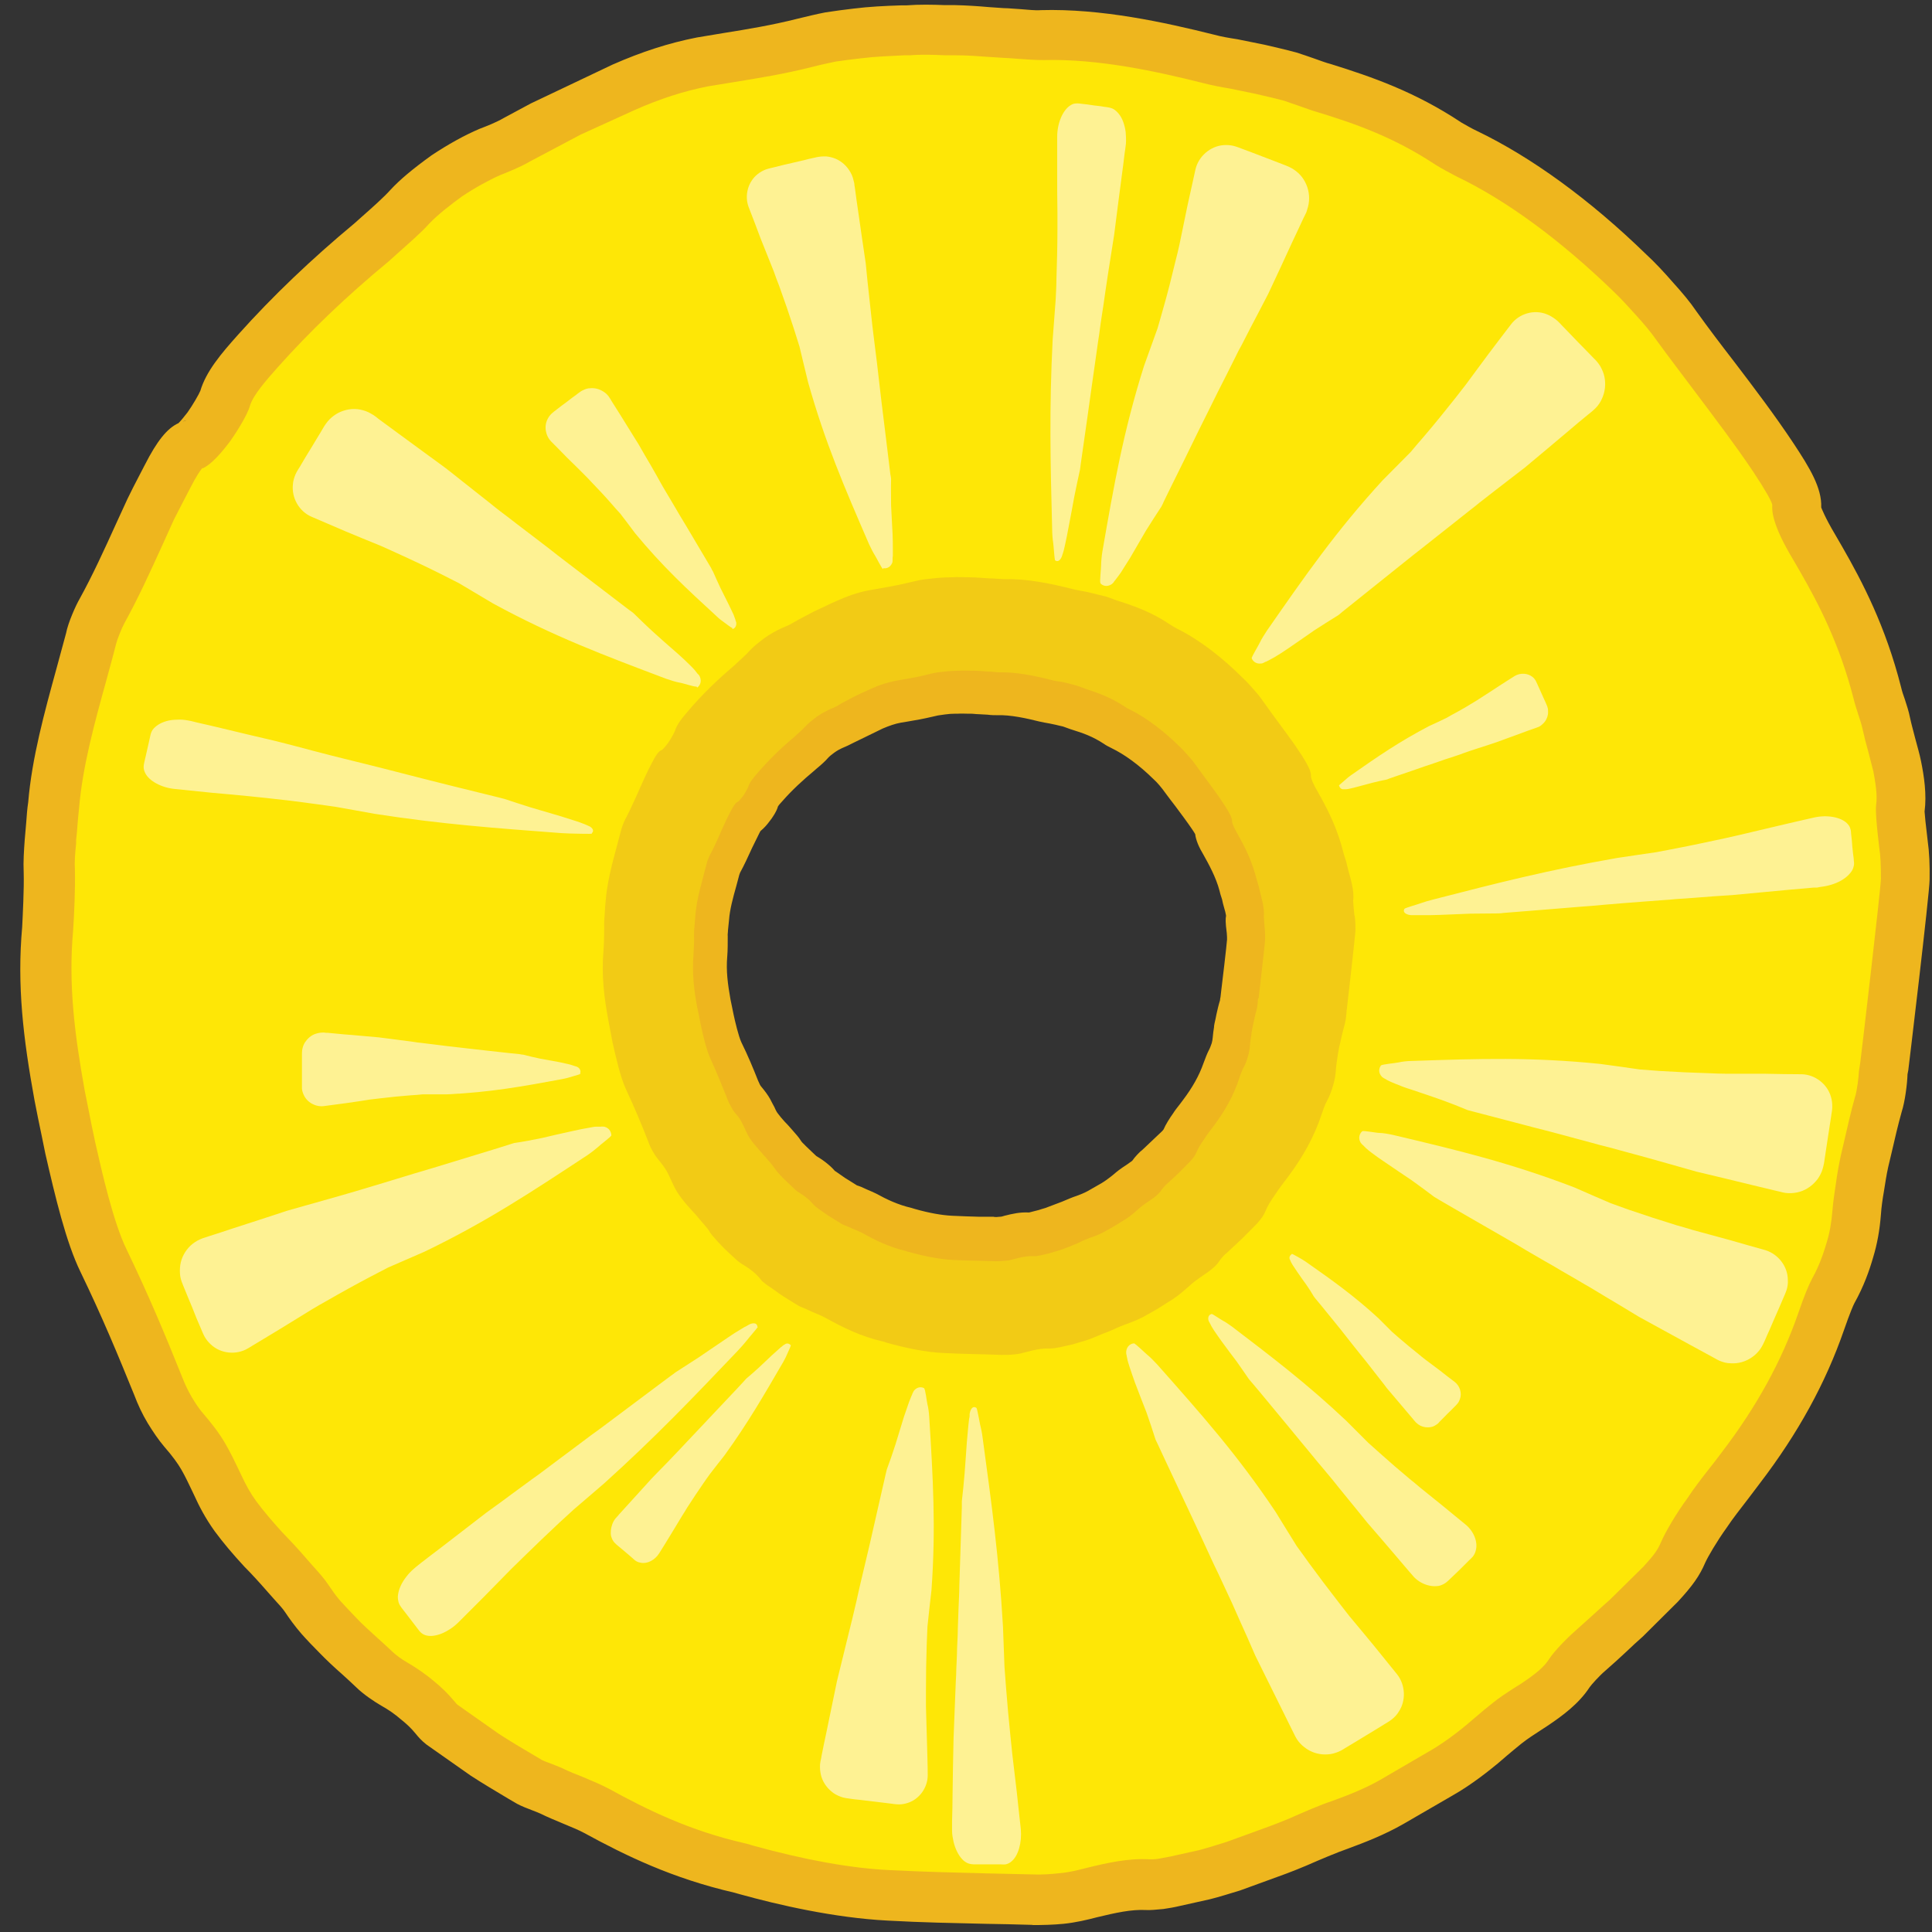 <svg width="77" height="77" viewBox="0 0 77 77" fill="none" xmlns="http://www.w3.org/2000/svg">
<rect x="0" y="0" width="77" height="77" fill="#333333" stroke="none"/>
<path d="M75.885 33.614C75.825 33.124 75.745 32.374 75.765 32.204C75.835 31.724 75.765 31.154 75.645 30.564C75.515 29.984 75.315 29.384 75.195 28.814C75.105 28.404 74.935 28.004 74.845 27.614C74.315 25.514 73.515 23.864 72.605 22.284C72.515 22.124 72.425 21.964 72.325 21.804C71.915 21.134 71.615 20.484 71.635 20.184C71.655 19.744 71.275 19.104 70.705 18.234C69.505 16.434 68.145 14.784 66.835 12.984C66.605 12.644 66.295 12.284 65.965 11.924C65.635 11.564 65.305 11.184 64.955 10.864C62.955 8.924 60.695 7.204 58.465 6.134C58.255 6.024 57.955 5.864 57.735 5.734C56.025 4.594 54.415 4.034 52.825 3.534C52.425 3.424 51.905 3.204 51.475 3.074C50.845 2.904 50.255 2.784 49.645 2.644C49.155 2.554 48.675 2.494 48.175 2.364C45.995 1.824 43.695 1.374 41.555 1.424C41.145 1.424 40.505 1.354 39.995 1.334C39.365 1.294 38.735 1.224 38.105 1.224C37.475 1.214 36.845 1.174 36.205 1.224C35.525 1.244 34.855 1.264 34.175 1.354C33.835 1.394 33.495 1.434 33.145 1.484C32.795 1.554 32.445 1.634 32.095 1.724C30.625 2.094 29.275 2.264 28.025 2.484C26.985 2.694 25.975 3.014 24.865 3.504L24.325 3.734L23.795 3.984C23.435 4.154 23.085 4.314 22.725 4.484L21.675 5.024L21.145 5.294L20.635 5.584C20.295 5.784 19.885 5.944 19.575 6.064C19.045 6.294 18.425 6.634 17.855 7.014C17.295 7.424 16.755 7.844 16.375 8.244C16.015 8.654 15.335 9.224 14.825 9.674C13.205 11.004 11.685 12.454 10.305 13.994C9.635 14.744 9.165 15.314 9.005 15.884C8.955 16.074 8.595 16.684 8.335 17.044C8.125 17.324 7.765 17.734 7.665 17.754C7.415 17.814 7.075 18.284 6.725 18.994C6.505 19.434 6.265 19.864 6.055 20.304C5.395 21.714 4.795 23.114 4.105 24.374C3.975 24.604 3.735 25.174 3.675 25.494C3.135 27.574 2.375 29.884 2.185 32.114C2.135 32.524 2.115 32.964 2.075 33.404C2.045 33.854 1.995 34.304 2.025 34.734C2.045 35.364 1.995 36.374 1.955 37.034C1.755 39.364 2.045 41.494 2.435 43.644C2.575 44.334 2.705 45.044 2.855 45.744C3.205 47.294 3.635 49.144 4.185 50.254C5.045 52.034 5.665 53.524 6.365 55.234C6.495 55.584 6.655 55.914 6.835 56.214C7.005 56.514 7.195 56.784 7.395 57.014C7.715 57.394 7.985 57.734 8.185 58.104C8.395 58.464 8.555 58.825 8.725 59.174C8.935 59.624 9.155 60.034 9.445 60.444C9.745 60.844 10.085 61.264 10.545 61.754C10.825 62.044 11.195 62.444 11.525 62.824C11.855 63.204 12.165 63.534 12.285 63.724C12.445 63.974 12.635 64.234 12.845 64.474C13.055 64.714 13.285 64.954 13.525 65.184C13.985 65.664 14.515 66.094 14.985 66.544C15.195 66.754 15.565 67.004 15.795 67.134C16.155 67.344 16.445 67.544 16.695 67.764C16.945 67.974 17.165 68.174 17.355 68.404C17.455 68.514 17.545 68.644 17.685 68.754L18.095 69.064L18.525 69.354L19.385 69.934C19.965 70.314 20.565 70.664 21.155 71.024C21.425 71.174 21.745 71.254 22.055 71.394C22.635 71.674 23.405 71.944 23.835 72.184C25.545 73.114 27.285 73.944 29.475 74.444C29.585 74.464 29.695 74.514 29.815 74.544C31.665 75.054 33.685 75.464 35.465 75.554C37.545 75.664 39.295 75.674 41.125 75.724C41.565 75.724 41.995 75.714 42.395 75.674C42.805 75.634 43.195 75.544 43.575 75.444C44.355 75.244 45.085 75.084 45.825 75.124C45.935 75.124 46.105 75.124 46.305 75.094C46.495 75.064 46.715 75.024 46.895 74.984C47.285 74.894 47.675 74.814 48.065 74.724C48.455 74.624 48.835 74.504 49.215 74.384C49.435 74.314 49.645 74.244 49.865 74.174L50.495 73.934C50.915 73.764 51.335 73.614 51.765 73.434C52.325 73.184 53.005 72.894 53.465 72.734C54.195 72.474 54.895 72.184 55.555 71.804C55.885 71.624 56.215 71.444 56.535 71.254L57.495 70.674C58.105 70.324 58.745 69.844 59.165 69.484C59.485 69.214 59.785 68.944 60.115 68.694C60.435 68.434 60.795 68.214 61.195 67.954C61.875 67.504 62.325 67.134 62.625 66.664C62.765 66.464 63.145 66.054 63.435 65.804C63.925 65.374 64.395 64.934 64.875 64.504C65.335 64.054 65.795 63.594 66.245 63.144C66.775 62.574 66.975 62.274 67.155 61.874C67.295 61.544 67.705 60.855 68.095 60.314C68.485 59.724 69.025 59.074 69.445 58.504C70.775 56.764 71.895 54.844 72.655 52.654C72.785 52.284 72.985 51.714 73.145 51.434C73.475 50.844 73.655 50.304 73.805 49.804C73.965 49.294 74.035 48.804 74.075 48.294C74.105 47.984 74.145 47.654 74.205 47.324C74.255 46.984 74.315 46.634 74.385 46.274C74.555 45.554 74.715 44.784 74.945 43.994C75.055 43.654 75.135 42.924 75.135 42.704C75.145 42.644 75.165 42.584 75.175 42.514C75.215 42.204 76.005 35.484 76.015 35.044C76.015 34.604 76.015 34.124 75.935 33.604L75.885 33.614ZM49.635 39.654C49.635 39.654 49.635 39.694 49.625 39.714C49.625 39.784 49.605 39.994 49.575 40.094C49.505 40.324 49.465 40.554 49.415 40.774C49.395 40.884 49.375 40.984 49.365 41.084C49.345 41.184 49.335 41.284 49.325 41.374C49.315 41.524 49.295 41.674 49.245 41.824C49.205 41.974 49.145 42.134 49.045 42.304C49.005 42.384 48.935 42.554 48.905 42.664C48.685 43.314 48.345 43.884 47.955 44.394C47.825 44.564 47.665 44.754 47.555 44.934C47.435 45.094 47.315 45.294 47.275 45.394C47.225 45.514 47.165 45.605 47.005 45.774C46.865 45.904 46.735 46.044 46.595 46.174C46.455 46.304 46.315 46.434 46.165 46.564C46.075 46.634 45.965 46.764 45.925 46.814C45.835 46.954 45.705 47.064 45.505 47.194C45.385 47.274 45.285 47.334 45.185 47.414C45.085 47.484 45.005 47.564 44.905 47.644C44.775 47.754 44.595 47.894 44.405 47.994L44.125 48.164C44.025 48.214 43.935 48.274 43.835 48.324C43.645 48.434 43.435 48.524 43.215 48.594C43.075 48.644 42.875 48.724 42.715 48.804C42.595 48.854 42.465 48.904 42.345 48.954L42.155 49.024C42.095 49.044 42.025 49.064 41.965 49.084C41.855 49.114 41.735 49.154 41.625 49.184C41.505 49.214 41.395 49.234 41.275 49.264C41.225 49.274 41.155 49.284 41.105 49.294C41.045 49.294 40.995 49.294 40.965 49.294C40.745 49.284 40.525 49.334 40.295 49.394C40.185 49.424 40.065 49.454 39.945 49.464C39.825 49.474 39.695 49.484 39.565 49.484C39.025 49.464 38.505 49.464 37.885 49.434C37.355 49.404 36.755 49.284 36.215 49.134C36.185 49.134 36.145 49.114 36.115 49.104C35.465 48.954 34.955 48.714 34.445 48.434C34.315 48.364 34.095 48.284 33.915 48.204C33.825 48.164 33.725 48.134 33.645 48.094C33.465 47.984 33.295 47.884 33.115 47.774L32.865 47.604L32.735 47.514L32.615 47.424C32.615 47.424 32.545 47.354 32.515 47.324C32.455 47.254 32.395 47.194 32.315 47.134C32.245 47.074 32.155 47.014 32.045 46.944C31.975 46.904 31.865 46.834 31.805 46.764C31.665 46.634 31.515 46.504 31.375 46.364C31.305 46.294 31.235 46.224 31.175 46.154C31.115 46.084 31.055 46.004 31.005 45.934C30.965 45.874 30.875 45.774 30.775 45.664C30.675 45.554 30.565 45.434 30.485 45.344C30.355 45.194 30.245 45.074 30.155 44.954C30.065 44.834 30.005 44.714 29.945 44.584C29.895 44.484 29.845 44.374 29.785 44.264C29.725 44.154 29.645 44.054 29.545 43.944C29.485 43.874 29.435 43.794 29.385 43.704C29.335 43.614 29.285 43.524 29.245 43.414C29.035 42.904 28.855 42.464 28.605 41.934C28.445 41.604 28.315 41.054 28.215 40.604C28.175 40.394 28.135 40.184 28.085 39.984C27.965 39.344 27.885 38.714 27.945 38.024C27.955 37.824 27.975 37.524 27.965 37.344C27.965 37.214 27.965 37.084 27.985 36.954C27.995 36.824 28.005 36.694 28.015 36.574C28.065 35.914 28.295 35.234 28.455 34.614C28.475 34.524 28.545 34.354 28.585 34.284C28.795 33.914 28.965 33.494 29.165 33.074C29.225 32.944 29.295 32.814 29.365 32.684C29.475 32.474 29.575 32.334 29.645 32.314C29.675 32.314 29.775 32.184 29.845 32.104C29.925 31.994 30.025 31.814 30.045 31.764C30.095 31.594 30.235 31.424 30.435 31.204C30.845 30.744 31.295 30.314 31.775 29.924C31.925 29.794 32.125 29.624 32.235 29.504C32.345 29.384 32.505 29.264 32.675 29.134C32.845 29.024 33.025 28.924 33.185 28.854C33.275 28.814 33.395 28.774 33.495 28.714L33.645 28.624L33.805 28.544L34.115 28.384C34.225 28.334 34.325 28.284 34.435 28.234L34.595 28.164L34.755 28.094C35.085 27.944 35.385 27.854 35.695 27.794C36.065 27.724 36.465 27.674 36.905 27.564C37.015 27.534 37.115 27.514 37.215 27.494C37.315 27.474 37.415 27.464 37.525 27.454C37.725 27.424 37.925 27.424 38.125 27.414C38.315 27.404 38.505 27.414 38.685 27.414C38.875 27.414 39.055 27.434 39.245 27.444C39.395 27.444 39.585 27.474 39.705 27.474C40.335 27.464 41.015 27.594 41.665 27.754C41.815 27.794 41.955 27.814 42.105 27.834C42.285 27.874 42.465 27.914 42.645 27.964C42.775 28.004 42.925 28.064 43.045 28.104C43.515 28.254 43.995 28.424 44.505 28.754C44.565 28.794 44.655 28.844 44.725 28.874C45.385 29.194 46.055 29.704 46.645 30.274C46.745 30.364 46.845 30.484 46.945 30.584C47.045 30.694 47.135 30.794 47.205 30.894C47.595 31.424 47.995 31.914 48.355 32.454C48.525 32.714 48.635 32.904 48.635 33.034C48.635 33.124 48.725 33.314 48.845 33.514C48.875 33.564 48.895 33.604 48.925 33.654C49.195 34.124 49.425 34.614 49.585 35.234C49.615 35.344 49.665 35.464 49.685 35.584C49.725 35.754 49.775 35.924 49.815 36.104C49.845 36.274 49.875 36.444 49.855 36.594C49.855 36.644 49.875 36.864 49.885 37.014C49.905 37.164 49.905 37.314 49.905 37.444C49.905 37.574 49.665 39.564 49.655 39.654H49.635Z" fill="#FEE706"/>
<path d="M41.175 76.714H41.065C40.455 76.694 39.874 76.684 39.284 76.674C38.044 76.644 36.775 76.624 35.355 76.544C33.245 76.434 30.994 75.914 29.485 75.494C29.434 75.484 29.354 75.454 29.274 75.434C26.794 74.864 24.934 73.954 23.284 73.054C23.064 72.934 22.765 72.814 22.454 72.684C22.145 72.554 21.825 72.424 21.544 72.284C21.454 72.244 21.334 72.194 21.224 72.154C21.015 72.074 20.804 71.994 20.614 71.894L20.254 71.684C19.754 71.384 19.244 71.084 18.754 70.764L17.004 69.534C16.794 69.374 16.654 69.204 16.564 69.094C16.384 68.874 16.215 68.714 15.964 68.514C15.745 68.324 15.505 68.154 15.204 67.984C14.925 67.824 14.475 67.524 14.184 67.234C14.014 67.074 13.834 66.904 13.644 66.734C13.324 66.454 13.014 66.164 12.714 65.854C12.485 65.624 12.234 65.364 12.014 65.114C11.744 64.804 11.524 64.494 11.364 64.254C11.274 64.114 11.104 63.934 10.915 63.724L10.675 63.454C10.354 63.084 10.005 62.704 9.735 62.434C9.265 61.924 8.894 61.484 8.554 61.024C8.174 60.494 7.925 60.004 7.735 59.584L7.654 59.414C7.524 59.144 7.395 58.864 7.235 58.584C7.085 58.324 6.884 58.044 6.544 57.654C6.324 57.394 6.104 57.074 5.884 56.714C5.674 56.364 5.495 55.984 5.345 55.584C4.695 53.984 4.074 52.484 3.204 50.684C2.634 49.514 2.204 47.714 1.804 45.964C1.704 45.484 1.614 45.014 1.514 44.554L1.374 43.844C0.924 41.374 0.674 39.274 0.884 36.944C0.904 36.524 0.964 35.414 0.944 34.764C0.924 34.334 0.955 33.894 0.985 33.474L1.044 32.794C1.064 32.514 1.084 32.234 1.124 31.974C1.274 30.194 1.774 28.384 2.254 26.634C2.384 26.154 2.514 25.684 2.634 25.234C2.714 24.814 3.024 24.124 3.164 23.884C3.684 22.944 4.154 21.914 4.644 20.834L5.085 19.874C5.224 19.584 5.364 19.314 5.504 19.044L5.774 18.524C6.254 17.584 6.654 17.074 7.114 16.864C7.204 16.774 7.345 16.604 7.475 16.434C7.675 16.154 7.935 15.704 7.985 15.574C8.215 14.804 8.804 14.104 9.494 13.334C10.854 11.814 12.414 10.324 14.124 8.904L14.415 8.644C14.835 8.274 15.305 7.854 15.555 7.574C15.934 7.164 16.434 6.744 17.195 6.194C17.855 5.754 18.524 5.384 19.114 5.134C19.404 5.024 19.785 4.874 20.075 4.704L21.154 4.124L24.415 2.574C25.575 2.064 26.654 1.714 27.774 1.494C28.144 1.434 28.494 1.374 28.855 1.314C29.794 1.164 30.765 1.004 31.794 0.744C32.164 0.654 32.534 0.564 32.894 0.494C33.294 0.434 33.654 0.384 34.004 0.344C34.644 0.264 35.284 0.234 35.904 0.214H36.114C36.634 0.174 37.154 0.184 37.664 0.204H38.075C38.514 0.214 38.974 0.244 39.425 0.284L40.004 0.324C40.194 0.324 40.434 0.354 40.664 0.364C40.965 0.384 41.264 0.424 41.474 0.404C43.904 0.334 46.425 0.894 48.355 1.374C48.684 1.464 48.995 1.514 49.315 1.564L50.404 1.784C50.824 1.884 51.234 1.974 51.675 2.094C51.925 2.174 52.154 2.254 52.384 2.334C52.614 2.414 52.844 2.504 53.044 2.554C54.675 3.064 56.394 3.654 58.244 4.884C58.404 4.974 58.674 5.134 58.874 5.224C61.034 6.264 63.364 7.954 65.605 10.134C65.965 10.464 66.325 10.854 66.665 11.244C67.055 11.674 67.364 12.044 67.614 12.414C68.094 13.084 68.604 13.754 69.114 14.414C69.914 15.464 70.734 16.544 71.484 17.674C72.124 18.644 72.615 19.444 72.585 20.224C72.594 20.244 72.724 20.604 73.134 21.294L73.424 21.794C74.234 23.204 75.154 24.974 75.764 27.374C75.804 27.544 75.855 27.704 75.915 27.864C75.995 28.104 76.074 28.354 76.124 28.604C76.184 28.884 76.264 29.164 76.335 29.444C76.415 29.744 76.504 30.044 76.564 30.344C76.684 30.934 76.794 31.664 76.704 32.344C76.704 32.404 76.754 32.914 76.825 33.484C76.894 33.974 76.914 34.474 76.904 35.064C76.904 35.604 76.064 42.594 76.055 42.654L76.024 42.814C76.014 43.194 75.924 43.904 75.794 44.304C75.644 44.844 75.514 45.394 75.394 45.924L75.254 46.514C75.184 46.834 75.135 47.154 75.085 47.474C75.025 47.814 74.984 48.114 74.965 48.394C74.915 49.044 74.814 49.584 74.654 50.114C74.504 50.634 74.284 51.264 73.904 51.944C73.864 52.024 73.744 52.284 73.494 53.004C72.764 55.114 71.664 57.124 70.134 59.124C69.994 59.314 69.825 59.534 69.665 59.744C69.374 60.124 69.064 60.514 68.825 60.874C68.415 61.444 68.064 62.054 67.965 62.274C67.734 62.814 67.454 63.204 66.874 63.834L65.475 65.224C65.234 65.434 65.034 65.624 64.844 65.804C64.564 66.064 64.284 66.324 63.994 66.574C63.734 66.794 63.425 67.144 63.355 67.244C62.925 67.904 62.274 68.384 61.644 68.804L61.444 68.934C61.154 69.124 60.884 69.294 60.634 69.494C60.434 69.654 60.245 69.814 60.054 69.974L59.705 70.274C59.425 70.504 58.684 71.114 57.884 71.564L55.934 72.694C55.184 73.124 54.385 73.434 53.705 73.684C53.275 73.834 52.635 74.104 52.065 74.354C51.785 74.474 51.524 74.574 51.264 74.674L49.425 75.344C49.025 75.464 48.624 75.594 48.224 75.694L47.014 75.964C46.804 76.014 46.574 76.054 46.364 76.084C46.054 76.114 45.825 76.134 45.675 76.124C45.084 76.094 44.465 76.234 43.715 76.414C43.334 76.514 42.874 76.624 42.384 76.674C41.974 76.714 41.554 76.724 41.114 76.724L41.175 76.714ZM8.064 18.654C7.994 18.734 7.835 18.954 7.595 19.424L7.314 19.964C7.184 20.214 7.054 20.474 6.924 20.724L6.504 21.654C5.994 22.774 5.514 23.834 4.954 24.844C4.854 25.024 4.664 25.504 4.624 25.674C4.494 26.194 4.355 26.674 4.225 27.164C3.765 28.824 3.294 30.544 3.154 32.174C3.124 32.444 3.104 32.694 3.084 32.934C3.075 33.114 3.054 33.294 3.034 33.474V33.614C2.994 33.994 2.965 34.344 2.985 34.664C3.005 35.394 2.954 36.494 2.914 37.084C2.724 39.214 2.964 41.174 3.374 43.454L3.514 44.154C3.604 44.614 3.694 45.064 3.794 45.524C4.064 46.724 4.524 48.734 5.044 49.794C5.934 51.644 6.574 53.174 7.244 54.844C7.364 55.154 7.494 55.434 7.644 55.684C7.804 55.954 7.955 56.174 8.105 56.344C8.405 56.694 8.744 57.114 9.014 57.594C9.194 57.914 9.354 58.234 9.504 58.554L9.585 58.724C9.805 59.204 9.995 59.534 10.214 59.834C10.505 60.224 10.835 60.614 11.235 61.054C11.505 61.334 11.895 61.744 12.235 62.144L12.454 62.394C12.735 62.704 12.954 62.954 13.095 63.174C13.225 63.364 13.374 63.584 13.555 63.794C13.755 64.014 13.964 64.234 14.184 64.464C14.454 64.754 14.744 65.004 15.014 65.254C15.224 65.444 15.424 65.624 15.624 65.814C15.754 65.944 16.024 66.144 16.224 66.254C16.634 66.494 16.974 66.734 17.284 66.994C17.614 67.264 17.855 67.504 18.055 67.744L18.134 67.834C18.134 67.834 18.215 67.934 18.235 67.944L19.884 69.104C20.334 69.394 20.814 69.684 21.294 69.964L21.614 70.154C21.694 70.194 21.814 70.234 21.945 70.284C22.095 70.344 22.255 70.404 22.415 70.474C22.674 70.604 22.954 70.714 23.235 70.824C23.614 70.984 23.974 71.134 24.274 71.294C25.784 72.124 27.494 72.964 29.644 73.454C29.724 73.474 29.814 73.494 29.904 73.524L30.004 73.554C32.054 74.124 33.934 74.464 35.465 74.534C36.864 74.604 38.114 74.634 39.334 74.664C39.925 74.674 40.505 74.694 41.105 74.704C41.495 74.724 41.884 74.694 42.254 74.654C42.604 74.624 42.964 74.534 43.274 74.454C44.164 74.234 44.984 74.054 45.834 74.104C45.904 74.104 46.024 74.104 46.154 74.084C46.274 74.064 46.474 74.024 46.634 73.994L47.804 73.734C48.145 73.644 48.514 73.524 48.874 73.414L50.605 72.784C50.855 72.694 51.094 72.594 51.344 72.494C51.934 72.234 52.614 71.934 53.105 71.774C53.684 71.564 54.384 71.294 55.014 70.934L56.934 69.814C57.414 69.544 57.984 69.134 58.484 68.714L58.825 68.424C59.035 68.244 59.245 68.064 59.465 67.894C59.745 67.664 60.065 67.454 60.414 67.234L60.605 67.114C61.224 66.704 61.554 66.424 61.744 66.114C61.944 65.814 62.404 65.334 62.744 65.034C63.004 64.804 63.275 64.554 63.544 64.314C63.755 64.124 63.955 63.934 64.165 63.754L65.504 62.434C65.944 61.954 66.075 61.754 66.195 61.474C66.374 61.054 66.824 60.294 67.244 59.724C67.484 59.354 67.814 58.924 68.144 58.504C68.304 58.304 68.465 58.094 68.605 57.904C70.014 56.064 71.014 54.234 71.674 52.324C71.904 51.654 72.085 51.214 72.225 50.954C72.514 50.434 72.674 49.954 72.805 49.514C72.924 49.124 72.994 48.724 73.034 48.224C73.064 47.874 73.115 47.514 73.174 47.144C73.215 46.824 73.284 46.444 73.364 46.064L73.504 45.464C73.634 44.904 73.764 44.314 73.934 43.714C74.014 43.474 74.085 42.874 74.085 42.714L74.144 42.324C74.184 42.024 74.945 35.544 74.965 35.024C74.965 34.544 74.954 34.134 74.894 33.744C74.734 32.424 74.764 32.164 74.774 32.074C74.834 31.674 74.734 31.134 74.665 30.754C74.605 30.514 74.534 30.244 74.465 29.974C74.374 29.654 74.294 29.334 74.225 29.024C74.184 28.844 74.124 28.664 74.064 28.484C73.995 28.264 73.924 28.054 73.874 27.844C73.324 25.694 72.494 24.084 71.744 22.784L71.484 22.334C70.594 20.864 70.624 20.324 70.634 20.124C70.614 19.984 70.354 19.524 69.864 18.784C69.144 17.714 68.374 16.704 67.564 15.624C67.055 14.944 66.534 14.264 66.024 13.564C65.804 13.244 65.514 12.904 65.225 12.584C64.915 12.244 64.594 11.884 64.284 11.594C62.174 9.554 60.024 7.974 58.034 7.024C57.784 6.894 57.455 6.714 57.224 6.574C55.554 5.464 53.994 4.924 52.524 4.474C52.314 4.414 52.034 4.314 51.754 4.214C51.554 4.144 51.355 4.074 51.175 4.014C50.804 3.914 50.404 3.824 50.014 3.734L49.044 3.534C48.675 3.474 48.304 3.404 47.925 3.304C46.124 2.854 43.785 2.334 41.584 2.394C41.304 2.394 40.944 2.374 40.575 2.344C40.364 2.324 40.154 2.314 39.965 2.304L39.344 2.264C38.934 2.234 38.524 2.204 38.114 2.204H37.675C37.215 2.184 36.744 2.164 36.274 2.204H36.034C35.434 2.234 34.874 2.254 34.315 2.324C33.965 2.364 33.635 2.404 33.304 2.454C33.025 2.514 32.684 2.584 32.344 2.674C31.235 2.954 30.214 3.114 29.244 3.274C28.894 3.334 28.544 3.384 28.204 3.444C27.244 3.634 26.314 3.934 25.274 4.394L23.144 5.364L21.124 6.434C20.714 6.674 20.244 6.854 19.924 6.984C19.494 7.174 18.924 7.484 18.404 7.834C18.034 8.104 17.465 8.534 17.105 8.914C16.785 9.274 16.285 9.704 15.805 10.134L15.494 10.414C13.834 11.784 12.345 13.204 11.055 14.654C10.565 15.204 10.085 15.764 9.964 16.164C9.854 16.584 9.294 17.424 9.144 17.624C8.614 18.324 8.294 18.564 8.085 18.664L8.064 18.654ZM7.424 16.764C7.374 16.764 7.324 16.784 7.284 16.804C7.334 16.784 7.384 16.774 7.424 16.764ZM39.584 50.484H38.974C38.605 50.464 38.234 50.454 37.825 50.434C37.124 50.394 36.404 50.234 35.934 50.094C35.084 49.894 34.455 49.584 33.955 49.314C33.904 49.284 33.844 49.264 33.784 49.244C33.674 49.204 33.565 49.154 33.465 49.104C33.344 49.064 33.255 49.024 33.164 48.974L33.014 48.884C32.864 48.794 32.715 48.704 32.565 48.604L32.004 48.214C31.884 48.124 31.794 48.024 31.764 47.974C31.724 47.934 31.704 47.914 31.674 47.894C31.634 47.854 31.595 47.834 31.555 47.814C31.434 47.754 31.255 47.624 31.105 47.484L30.974 47.364C30.864 47.264 30.754 47.164 30.654 47.064C30.584 46.994 30.505 46.914 30.434 46.834C30.325 46.714 30.244 46.604 30.174 46.494L30.024 46.324C29.944 46.234 29.854 46.134 29.784 46.064C29.594 45.864 29.474 45.714 29.364 45.564C29.234 45.384 29.134 45.204 29.044 45.014C28.994 44.904 28.954 44.834 28.924 44.764C28.895 44.704 28.845 44.654 28.794 44.594C28.704 44.494 28.614 44.364 28.534 44.224C28.454 44.094 28.384 43.944 28.325 43.784C28.134 43.314 27.954 42.894 27.715 42.384C27.515 41.974 27.374 41.394 27.244 40.834L27.114 40.184C26.984 39.494 26.884 38.754 26.954 37.944C26.954 37.804 26.974 37.544 26.974 37.384C26.974 37.254 26.974 37.084 26.994 36.914V36.734C27.014 36.634 27.024 36.544 27.034 36.454C27.074 35.894 27.244 35.294 27.394 34.774L27.504 34.374C27.544 34.174 27.674 33.904 27.724 33.814C27.875 33.544 28.004 33.254 28.144 32.954L28.494 32.244C28.614 31.994 28.785 31.714 29.055 31.534C29.095 31.484 29.114 31.444 29.134 31.414C29.254 31.074 29.474 30.814 29.704 30.554C30.134 30.074 30.624 29.604 31.154 29.164L31.215 29.114C31.314 29.024 31.434 28.924 31.504 28.844C31.664 28.674 31.845 28.514 32.105 28.334C32.355 28.164 32.594 28.034 32.804 27.944C32.895 27.904 32.964 27.884 33.014 27.854L34.374 27.184C34.754 27.014 35.124 26.894 35.504 26.824L35.855 26.764C36.105 26.724 36.374 26.684 36.664 26.604C36.785 26.574 36.914 26.544 37.034 26.524C37.184 26.504 37.294 26.484 37.414 26.474C37.605 26.444 37.804 26.444 38.004 26.434C38.244 26.424 38.425 26.434 38.594 26.434H38.705C38.844 26.434 38.994 26.444 39.154 26.464L39.524 26.484C39.584 26.484 39.645 26.494 39.684 26.494C39.715 26.494 39.764 26.494 39.804 26.494C40.565 26.494 41.325 26.654 41.914 26.804C42.005 26.824 42.074 26.844 42.154 26.854L42.514 26.924C42.644 26.954 42.775 26.984 42.914 27.024C43.025 27.054 43.105 27.084 43.184 27.114C43.234 27.134 43.285 27.154 43.325 27.164C43.855 27.324 44.434 27.534 45.065 27.944C45.065 27.944 45.135 27.984 45.175 28.004C45.874 28.344 46.635 28.884 47.344 29.584C47.455 29.684 47.575 29.814 47.694 29.944C47.825 30.094 47.944 30.234 48.034 30.364C48.164 30.534 48.304 30.734 48.455 30.914C48.705 31.244 48.955 31.574 49.184 31.924C49.395 32.234 49.574 32.544 49.624 32.894C49.644 32.934 49.664 32.974 49.694 33.024L49.744 33.114C50.034 33.614 50.344 34.214 50.544 35.014L50.575 35.114C50.605 35.204 50.634 35.304 50.654 35.394C50.674 35.464 50.694 35.534 50.715 35.614C50.745 35.714 50.764 35.814 50.794 35.904C50.834 36.124 50.874 36.384 50.855 36.654C50.855 36.724 50.874 36.824 50.884 36.904C50.914 37.094 50.914 37.294 50.914 37.464C50.914 37.684 50.664 39.784 50.654 39.794V39.834C50.634 40.004 50.605 40.234 50.554 40.384C50.514 40.524 50.484 40.674 50.444 40.814L50.404 41.004C50.394 41.064 50.374 41.144 50.364 41.214C50.344 41.324 50.334 41.394 50.334 41.454C50.315 41.684 50.285 41.894 50.215 42.104C50.154 42.294 50.084 42.524 49.934 42.784C49.914 42.824 49.885 42.924 49.855 42.994C49.614 43.684 49.254 44.344 48.754 44.994L48.614 45.174C48.534 45.274 48.454 45.374 48.394 45.474C48.304 45.604 48.224 45.724 48.194 45.784C48.084 46.044 47.934 46.224 47.744 46.434L46.834 47.294C46.834 47.294 46.755 47.374 46.734 47.394C46.575 47.644 46.315 47.844 46.065 48.014C45.934 48.104 45.874 48.144 45.815 48.184L45.544 48.404C45.455 48.484 45.194 48.694 44.904 48.854L44.315 49.194C44.054 49.344 43.775 49.454 43.554 49.534C43.425 49.574 43.254 49.654 43.124 49.714L42.264 50.034C42.134 50.074 42.014 50.114 41.884 50.144L41.494 50.234C41.414 50.254 41.334 50.264 41.254 50.274C41.084 50.294 40.974 50.294 40.904 50.294C40.824 50.294 40.664 50.334 40.534 50.364C40.384 50.404 40.214 50.444 40.034 50.454C39.904 50.464 39.755 50.474 39.605 50.474L39.584 50.484ZM33.274 46.664L33.675 46.944C33.785 47.014 33.914 47.094 34.044 47.174L34.154 47.244C34.154 47.244 34.255 47.274 34.325 47.304C34.414 47.344 34.484 47.374 34.544 47.404C34.684 47.464 34.825 47.524 34.925 47.574C35.325 47.794 35.775 48.014 36.334 48.144L36.465 48.184C37.025 48.344 37.535 48.434 37.944 48.454C38.334 48.474 38.694 48.484 39.034 48.494H39.594C39.664 48.514 39.755 48.504 39.844 48.494C39.914 48.494 39.974 48.474 40.034 48.454C40.354 48.374 40.654 48.304 41.014 48.324L41.404 48.224C41.454 48.204 41.565 48.174 41.664 48.144L42.325 47.894C42.514 47.814 42.744 47.714 42.904 47.664C43.044 47.614 43.194 47.554 43.344 47.474L43.904 47.154C44.054 47.064 44.184 46.964 44.274 46.894L44.374 46.814C44.444 46.754 44.514 46.694 44.594 46.634C44.684 46.564 44.794 46.494 44.914 46.414C45.084 46.294 45.124 46.264 45.124 46.264C45.234 46.104 45.414 45.914 45.544 45.814L46.315 45.084C46.315 45.084 46.354 45.044 46.374 45.014C46.454 44.824 46.624 44.554 46.754 44.374C46.814 44.274 46.924 44.134 47.034 43.994L47.154 43.834C47.524 43.344 47.794 42.864 47.965 42.374C48.025 42.214 48.114 41.974 48.175 41.864C48.224 41.774 48.255 41.684 48.294 41.574C48.315 41.504 48.325 41.434 48.334 41.344C48.344 41.204 48.364 41.074 48.384 40.944C48.384 40.864 48.414 40.744 48.444 40.614L48.484 40.414C48.525 40.234 48.564 40.054 48.624 39.864C48.624 39.834 48.634 39.774 48.644 39.734L48.664 39.554C48.694 39.324 48.894 37.634 48.904 37.444C48.904 37.394 48.904 37.294 48.894 37.194C48.834 36.734 48.844 36.614 48.864 36.504C48.864 36.504 48.864 36.464 48.834 36.344L48.784 36.164C48.754 36.054 48.724 35.954 48.705 35.844C48.645 35.674 48.624 35.584 48.605 35.504C48.465 34.964 48.164 34.424 47.974 34.084C47.775 33.754 47.664 33.484 47.634 33.244C47.604 33.194 47.564 33.124 47.514 33.054C47.304 32.744 47.084 32.454 46.855 32.144C46.705 31.944 46.544 31.744 46.394 31.534C46.334 31.444 46.264 31.374 46.205 31.294C46.135 31.214 46.054 31.124 45.974 31.054C45.395 30.484 44.815 30.064 44.294 29.814C44.194 29.764 44.074 29.704 43.994 29.644C43.554 29.354 43.154 29.214 42.764 29.094C42.704 29.074 42.604 29.044 42.504 29.004L42.364 28.954C42.284 28.934 42.175 28.914 42.065 28.884L41.825 28.834C41.694 28.814 41.554 28.784 41.414 28.754C40.934 28.634 40.275 28.484 39.734 28.504C39.635 28.504 39.504 28.504 39.364 28.484L39.004 28.464C38.894 28.464 38.785 28.444 38.684 28.444H38.544C38.425 28.444 38.304 28.434 38.194 28.444H38.084C37.944 28.444 37.804 28.454 37.664 28.474L37.384 28.514C37.384 28.514 37.255 28.544 37.164 28.564C36.825 28.644 36.505 28.704 36.194 28.754L35.894 28.804C35.674 28.844 35.444 28.924 35.184 29.034L34.014 29.604C33.864 29.684 33.694 29.764 33.565 29.814C33.495 29.844 33.364 29.914 33.254 29.994C33.174 30.054 33.064 30.134 32.994 30.214C32.904 30.324 32.715 30.494 32.544 30.634L32.465 30.704C31.985 31.104 31.564 31.494 31.204 31.904C31.125 31.994 31.044 32.074 31.004 32.144C30.964 32.324 30.755 32.634 30.684 32.714C30.575 32.864 30.454 33.004 30.305 33.124C30.305 33.134 30.294 33.154 30.284 33.164L29.974 33.794C29.814 34.144 29.664 34.474 29.494 34.784C29.494 34.794 29.474 34.834 29.465 34.864L29.345 35.314C29.215 35.774 29.084 36.254 29.055 36.674L29.014 37.074C29.014 37.164 28.994 37.244 29.004 37.314C29.004 37.554 29.005 37.894 28.985 38.114C28.934 38.694 29.004 39.214 29.114 39.834L29.235 40.424C29.294 40.704 29.434 41.294 29.544 41.534C29.814 42.084 30.005 42.544 30.215 43.074C30.244 43.144 30.264 43.184 30.284 43.224C30.304 43.264 30.325 43.294 30.345 43.314C30.494 43.494 30.605 43.644 30.695 43.804C30.755 43.914 30.804 44.024 30.864 44.124C30.924 44.264 30.964 44.334 31.014 44.394C31.074 44.474 31.154 44.574 31.264 44.694C31.334 44.764 31.465 44.904 31.575 45.034C31.744 45.224 31.844 45.344 31.894 45.424C31.904 45.444 31.934 45.484 31.965 45.524C32.005 45.564 32.064 45.624 32.124 45.684C32.204 45.764 32.275 45.824 32.344 45.894L32.534 46.074C32.754 46.204 32.884 46.304 33.004 46.404C33.114 46.494 33.215 46.594 33.304 46.704L33.274 46.664ZM49.605 33.014C49.605 33.014 49.605 33.054 49.605 33.074C49.605 33.054 49.605 33.034 49.605 33.014Z" fill="#EEB61E"/>
<path d="M53.981 36.489C53.96 36.287 53.929 35.977 53.929 35.903C53.96 35.7 53.929 35.465 53.877 35.22C53.825 34.975 53.742 34.73 53.69 34.495C53.659 34.324 53.586 34.154 53.545 33.994C53.327 33.119 53.005 32.437 52.642 31.776C52.601 31.712 52.57 31.648 52.528 31.573C52.362 31.296 52.238 31.029 52.248 30.901C52.248 30.72 52.103 30.453 51.874 30.091C51.387 29.344 50.837 28.662 50.308 27.904C50.215 27.766 50.09 27.616 49.955 27.467C49.82 27.318 49.685 27.158 49.54 27.03C48.731 26.219 47.818 25.505 46.915 25.057C46.832 25.014 46.708 24.94 46.625 24.886C45.93 24.417 45.287 24.183 44.633 23.969C44.467 23.927 44.26 23.831 44.083 23.777C43.834 23.713 43.585 23.66 43.346 23.596C43.149 23.553 42.952 23.532 42.755 23.479C41.873 23.255 40.94 23.063 40.078 23.084C39.913 23.084 39.653 23.052 39.446 23.052C39.186 23.041 38.937 23.009 38.678 23.009C38.419 23.009 38.17 22.988 37.91 23.009C37.63 23.009 37.36 23.031 37.091 23.063C36.956 23.073 36.81 23.095 36.676 23.116C36.541 23.148 36.395 23.18 36.25 23.212C35.659 23.361 35.109 23.436 34.601 23.532C34.175 23.617 33.771 23.756 33.325 23.959L33.107 24.055L32.889 24.161C32.744 24.225 32.598 24.3 32.453 24.364L32.028 24.588L31.81 24.705L31.602 24.822C31.468 24.908 31.302 24.972 31.177 25.025C30.959 25.121 30.71 25.26 30.482 25.42C30.254 25.59 30.036 25.761 29.88 25.931C29.735 26.102 29.455 26.337 29.258 26.529C28.604 27.083 27.982 27.68 27.432 28.331C27.162 28.64 26.975 28.886 26.903 29.12C26.882 29.195 26.737 29.451 26.633 29.6C26.55 29.717 26.405 29.888 26.363 29.899C26.259 29.92 26.125 30.123 25.979 30.41C25.886 30.592 25.793 30.773 25.71 30.954C25.44 31.541 25.201 32.127 24.921 32.65C24.869 32.746 24.776 32.981 24.745 33.119C24.527 33.983 24.216 34.943 24.143 35.871C24.122 36.041 24.112 36.223 24.102 36.404C24.091 36.585 24.07 36.777 24.081 36.958C24.081 37.225 24.07 37.641 24.05 37.918C23.967 38.889 24.081 39.774 24.247 40.67C24.299 40.958 24.361 41.256 24.413 41.544C24.558 42.184 24.735 42.962 24.952 43.421C25.295 44.157 25.554 44.775 25.834 45.49C25.886 45.639 25.948 45.778 26.021 45.895C26.093 46.023 26.166 46.13 26.249 46.226C26.374 46.386 26.488 46.524 26.571 46.674C26.654 46.823 26.716 46.972 26.788 47.121C26.872 47.313 26.965 47.484 27.079 47.644C27.203 47.815 27.338 47.985 27.525 48.188C27.639 48.305 27.785 48.476 27.919 48.636C28.054 48.796 28.179 48.934 28.231 49.009C28.293 49.116 28.366 49.222 28.459 49.318C28.542 49.414 28.635 49.521 28.729 49.617C28.915 49.82 29.133 50.001 29.32 50.182C29.403 50.267 29.559 50.374 29.652 50.427C29.797 50.513 29.911 50.598 30.015 50.683C30.119 50.769 30.202 50.854 30.285 50.95C30.326 50.993 30.357 51.057 30.42 51.099L30.586 51.227L30.762 51.345L31.104 51.59C31.343 51.75 31.582 51.889 31.82 52.038C31.934 52.102 32.059 52.134 32.183 52.198C32.422 52.315 32.723 52.422 32.91 52.528C33.605 52.912 34.31 53.264 35.192 53.467C35.234 53.467 35.285 53.499 35.327 53.509C36.074 53.723 36.894 53.893 37.62 53.925C38.46 53.968 39.166 53.968 39.913 54C40.089 54 40.265 54 40.431 53.979C40.597 53.968 40.753 53.925 40.908 53.883C41.23 53.797 41.52 53.733 41.821 53.744C41.863 53.744 41.936 53.744 42.019 53.733C42.102 53.723 42.184 53.701 42.257 53.691C42.413 53.659 42.568 53.616 42.734 53.584C42.89 53.541 43.046 53.488 43.201 53.446C43.295 53.413 43.378 53.392 43.461 53.36L43.72 53.254C43.886 53.179 44.062 53.115 44.228 53.051C44.457 52.944 44.726 52.827 44.913 52.763C45.204 52.656 45.494 52.539 45.753 52.379C45.888 52.304 46.023 52.23 46.148 52.155L46.532 51.91C46.781 51.771 47.04 51.569 47.206 51.419C47.341 51.313 47.455 51.195 47.59 51.089C47.725 50.982 47.87 50.886 48.026 50.779C48.295 50.598 48.482 50.438 48.606 50.246C48.658 50.161 48.814 49.99 48.938 49.894C49.136 49.713 49.322 49.532 49.519 49.35C49.706 49.158 49.893 48.977 50.08 48.785C50.298 48.55 50.37 48.423 50.443 48.252C50.495 48.113 50.661 47.825 50.827 47.601C50.982 47.356 51.2 47.09 51.377 46.844C51.916 46.119 52.373 45.319 52.673 44.413C52.725 44.253 52.808 44.018 52.87 43.912C53.005 43.666 53.078 43.442 53.14 43.229C53.202 43.016 53.233 42.813 53.244 42.6C53.254 42.472 53.275 42.333 53.296 42.195C53.316 42.056 53.337 41.907 53.368 41.757C53.441 41.459 53.503 41.139 53.597 40.808C53.638 40.67 53.669 40.36 53.669 40.275C53.669 40.254 53.68 40.222 53.68 40.2C53.7 40.072 54.012 37.278 54.022 37.097C54.022 36.916 54.022 36.713 53.991 36.5L53.981 36.489ZM50.142 39.785C50.142 39.785 50.142 39.827 50.132 39.848C50.132 39.923 50.111 40.147 50.08 40.254C50.007 40.499 49.965 40.744 49.914 40.979C49.893 41.096 49.872 41.203 49.862 41.309C49.841 41.416 49.831 41.523 49.82 41.619C49.81 41.779 49.789 41.939 49.737 42.099C49.696 42.259 49.633 42.429 49.53 42.611C49.488 42.696 49.416 42.877 49.385 42.994C49.156 43.688 48.804 44.295 48.399 44.839C48.264 45.021 48.098 45.223 47.984 45.415C47.859 45.586 47.735 45.799 47.694 45.906C47.642 46.034 47.579 46.13 47.413 46.311C47.268 46.45 47.133 46.599 46.988 46.738C46.843 46.876 46.697 47.015 46.542 47.154C46.449 47.228 46.334 47.367 46.293 47.42C46.2 47.569 46.065 47.687 45.857 47.825C45.733 47.911 45.629 47.975 45.525 48.06C45.422 48.135 45.338 48.22 45.235 48.305C45.1 48.423 44.913 48.572 44.716 48.678L44.425 48.86C44.322 48.913 44.228 48.977 44.125 49.03C43.928 49.148 43.71 49.244 43.481 49.318C43.336 49.372 43.129 49.457 42.963 49.542C42.838 49.596 42.703 49.649 42.579 49.702L42.382 49.777C42.319 49.798 42.247 49.82 42.185 49.841C42.071 49.873 41.946 49.916 41.832 49.948C41.707 49.98 41.593 50.001 41.469 50.033C41.417 50.044 41.344 50.054 41.292 50.065C41.23 50.065 41.178 50.065 41.147 50.065C40.919 50.054 40.691 50.108 40.452 50.172C40.338 50.203 40.213 50.236 40.089 50.246C39.964 50.257 39.83 50.267 39.695 50.267C39.134 50.246 38.595 50.246 37.952 50.214C37.402 50.182 36.779 50.054 36.219 49.894C36.188 49.894 36.146 49.873 36.115 49.862C35.441 49.702 34.912 49.446 34.383 49.148C34.248 49.073 34.009 48.988 33.833 48.903C33.74 48.86 33.636 48.828 33.553 48.785C33.366 48.668 33.19 48.561 33.003 48.444L32.744 48.263L32.609 48.167L32.484 48.071C32.484 48.071 32.412 47.996 32.38 47.964C32.318 47.889 32.256 47.825 32.173 47.761C32.1 47.697 32.007 47.633 31.893 47.559C31.82 47.516 31.706 47.441 31.644 47.367C31.499 47.228 31.343 47.09 31.198 46.94C31.125 46.866 31.053 46.791 30.99 46.716C30.928 46.642 30.866 46.556 30.814 46.482C30.772 46.418 30.679 46.311 30.575 46.194C30.472 46.076 30.358 45.948 30.274 45.852C30.14 45.693 30.025 45.565 29.932 45.437C29.839 45.309 29.776 45.181 29.714 45.042C29.662 44.935 29.61 44.818 29.548 44.701C29.486 44.583 29.403 44.477 29.299 44.359C29.237 44.285 29.185 44.2 29.133 44.103C29.081 44.008 29.029 43.912 28.988 43.794C28.77 43.25 28.583 42.781 28.324 42.216C28.158 41.864 28.023 41.278 27.919 40.798C27.878 40.574 27.837 40.35 27.785 40.136C27.66 39.454 27.577 38.782 27.639 38.046C27.65 37.833 27.671 37.513 27.66 37.321C27.66 37.182 27.66 37.044 27.681 36.905C27.691 36.767 27.701 36.628 27.712 36.5C27.764 35.796 28.002 35.071 28.168 34.41C28.189 34.314 28.262 34.132 28.303 34.058C28.521 33.663 28.698 33.215 28.905 32.767C28.967 32.629 29.04 32.49 29.112 32.351C29.227 32.127 29.33 31.978 29.403 31.957C29.434 31.957 29.538 31.818 29.61 31.733C29.694 31.616 29.797 31.424 29.818 31.37C29.87 31.189 30.015 31.008 30.223 30.773C30.648 30.282 31.115 29.824 31.613 29.408C31.768 29.269 31.976 29.088 32.09 28.96C32.204 28.832 32.37 28.704 32.547 28.566C32.723 28.448 32.91 28.342 33.076 28.267C33.169 28.224 33.293 28.182 33.397 28.118L33.553 28.022L33.719 27.936L34.04 27.766C34.154 27.712 34.258 27.659 34.373 27.606L34.538 27.531L34.704 27.456C35.047 27.297 35.358 27.201 35.68 27.137C36.063 27.062 36.478 27.009 36.935 26.891C37.049 26.859 37.153 26.838 37.257 26.817C37.36 26.795 37.464 26.785 37.578 26.774C37.786 26.742 37.993 26.742 38.201 26.731C38.398 26.721 38.595 26.731 38.782 26.731C38.979 26.731 39.166 26.753 39.363 26.763C39.518 26.763 39.715 26.795 39.84 26.795C40.493 26.785 41.209 26.923 41.873 27.094C42.029 27.137 42.174 27.158 42.33 27.179C42.517 27.222 42.703 27.265 42.89 27.318C43.025 27.36 43.181 27.424 43.305 27.467C43.793 27.627 44.291 27.808 44.82 28.16C44.882 28.203 44.975 28.256 45.048 28.288C45.733 28.63 46.428 29.174 47.04 29.781C47.144 29.877 47.247 30.005 47.351 30.112C47.455 30.229 47.548 30.336 47.621 30.442C48.026 31.008 48.441 31.53 48.814 32.106C48.99 32.383 49.104 32.586 49.104 32.725C49.104 32.821 49.198 33.023 49.322 33.237C49.353 33.29 49.374 33.333 49.405 33.386C49.685 33.887 49.924 34.41 50.09 35.071C50.121 35.188 50.173 35.316 50.194 35.444C50.235 35.625 50.287 35.807 50.329 35.999C50.36 36.18 50.391 36.361 50.37 36.521C50.37 36.575 50.391 36.809 50.401 36.969C50.422 37.129 50.422 37.289 50.422 37.428C50.422 37.566 50.173 39.688 50.163 39.785H50.142Z" fill="#F2CB15"/>
<path d="M43.864 23.254C43.934 23.334 44.105 23.414 44.305 23.284C44.345 23.254 44.385 23.214 44.404 23.174C44.425 23.144 44.425 23.144 44.445 23.124C44.465 23.094 44.495 23.064 44.514 23.034C44.565 22.974 44.614 22.894 44.675 22.814C44.785 22.644 44.904 22.444 45.035 22.244C45.275 21.834 45.525 21.404 45.675 21.144C45.885 20.814 46.084 20.494 46.285 20.194C46.325 20.124 46.355 20.054 46.385 19.984L46.664 19.414C47.044 18.654 47.414 17.894 47.775 17.154C47.904 16.904 48.025 16.644 48.154 16.394L48.535 15.624C48.654 15.384 48.775 15.154 48.895 14.914C49.014 14.674 49.135 14.434 49.255 14.194C49.325 14.044 49.405 13.894 49.485 13.754C49.715 13.304 49.945 12.854 50.185 12.404C50.305 12.174 50.425 11.944 50.544 11.714C50.895 10.974 51.205 10.294 51.505 9.644C51.654 9.324 51.805 9.014 51.945 8.704L52.005 8.584C52.044 8.514 52.075 8.444 52.095 8.364C52.145 8.214 52.175 8.064 52.175 7.904C52.175 7.594 52.075 7.304 51.895 7.064C51.804 6.944 51.695 6.844 51.575 6.764C51.465 6.684 51.295 6.614 51.215 6.584C51.065 6.524 50.925 6.474 50.775 6.414C50.484 6.304 50.194 6.194 49.914 6.084L49.485 5.924C49.485 5.924 49.285 5.844 49.164 5.814C49.035 5.784 48.904 5.774 48.764 5.784C48.234 5.824 47.764 6.234 47.645 6.754C47.544 7.224 47.435 7.704 47.325 8.204C47.225 8.684 47.124 9.184 47.014 9.714C46.965 9.934 46.915 10.164 46.855 10.384C46.695 11.044 46.535 11.694 46.355 12.314C46.285 12.574 46.205 12.834 46.135 13.084C45.965 13.564 45.785 14.064 45.595 14.584C44.765 17.214 44.395 19.344 43.935 21.984C43.905 22.164 43.885 22.414 43.885 22.524C43.885 22.664 43.825 23.164 43.855 23.234" fill="#FEF293"/>
<path d="M54.284 45.094C54.204 45.164 54.114 45.334 54.224 45.534C54.255 45.574 54.284 45.614 54.324 45.644C54.354 45.664 54.354 45.674 54.364 45.684C54.394 45.704 54.414 45.734 54.444 45.764C54.504 45.814 54.574 45.874 54.654 45.934C54.814 46.054 55.004 46.194 55.204 46.324C55.594 46.594 56.004 46.864 56.254 47.034C56.574 47.264 56.874 47.484 57.164 47.704C57.234 47.744 57.294 47.784 57.364 47.824L57.914 48.144C58.644 48.564 59.374 48.984 60.084 49.394C60.325 49.534 60.574 49.674 60.814 49.824L61.554 50.254C61.784 50.384 62.014 50.514 62.244 50.654C62.474 50.784 62.704 50.924 62.934 51.054C63.074 51.134 63.214 51.224 63.364 51.304C63.794 51.564 64.224 51.824 64.664 52.084C64.884 52.214 65.104 52.354 65.324 52.484C66.034 52.874 66.694 53.234 67.314 53.574C67.624 53.744 67.924 53.904 68.215 54.064L68.324 54.124C68.394 54.164 68.464 54.204 68.534 54.234C68.674 54.294 68.825 54.334 68.984 54.334C69.284 54.354 69.584 54.264 69.824 54.094C69.944 54.014 70.054 53.904 70.144 53.784C70.224 53.674 70.305 53.504 70.335 53.434C70.394 53.284 70.464 53.144 70.524 53.004C70.644 52.714 70.774 52.434 70.894 52.154L71.074 51.734C71.074 51.734 71.164 51.534 71.204 51.414C71.244 51.284 71.264 51.154 71.254 51.014C71.254 50.474 70.874 49.984 70.355 49.824C69.894 49.694 69.424 49.564 68.944 49.424C68.474 49.294 67.984 49.164 67.475 49.024C67.254 48.954 67.034 48.894 66.824 48.834C66.174 48.634 65.554 48.434 64.944 48.224C64.694 48.134 64.444 48.044 64.194 47.954C63.724 47.754 63.244 47.544 62.744 47.324C60.184 46.344 58.104 45.844 55.524 45.234C55.354 45.194 55.104 45.154 54.994 45.154C54.854 45.154 54.364 45.054 54.294 45.084" fill="#FEF293"/>
<path d="M42.044 22.324C42.094 22.374 42.204 22.404 42.294 22.234C42.314 22.194 42.334 22.144 42.344 22.104C42.344 22.074 42.354 22.074 42.364 22.054C42.364 22.024 42.384 21.984 42.394 21.944C42.414 21.864 42.434 21.784 42.454 21.684C42.494 21.494 42.544 21.264 42.584 21.034C42.674 20.574 42.764 20.084 42.814 19.804C42.894 19.424 42.964 19.064 43.044 18.714C43.054 18.634 43.064 18.564 43.074 18.484L43.164 17.854C43.284 17.014 43.404 16.184 43.514 15.374C43.554 15.094 43.594 14.814 43.634 14.534L43.754 13.684C43.794 13.424 43.834 13.164 43.864 12.904C43.904 12.644 43.944 12.374 43.984 12.114C44.004 11.954 44.034 11.784 44.054 11.624C44.124 11.134 44.204 10.634 44.284 10.124C44.324 9.874 44.364 9.614 44.404 9.364C44.504 8.554 44.604 7.814 44.694 7.114C44.744 6.764 44.784 6.424 44.824 6.094L44.844 5.964C44.854 5.884 44.864 5.804 44.874 5.724C44.884 5.564 44.874 5.414 44.864 5.264C44.824 4.974 44.734 4.714 44.594 4.544C44.524 4.454 44.454 4.394 44.374 4.344C44.304 4.304 44.194 4.284 44.144 4.274C44.054 4.264 43.964 4.254 43.874 4.234C43.694 4.214 43.514 4.194 43.344 4.164L43.084 4.134C43.084 4.134 42.964 4.114 42.884 4.124C42.804 4.124 42.724 4.154 42.654 4.204C42.354 4.394 42.134 4.914 42.134 5.454C42.134 5.934 42.134 6.424 42.134 6.934C42.134 7.424 42.134 7.934 42.144 8.464C42.144 8.694 42.144 8.924 42.144 9.154C42.144 9.834 42.124 10.494 42.104 11.144C42.104 11.414 42.084 11.684 42.074 11.944C42.034 12.454 41.994 12.984 41.954 13.534C41.814 16.294 41.864 18.434 41.934 21.094C41.934 21.274 41.954 21.514 41.974 21.624C41.994 21.764 42.024 22.254 42.044 22.314" fill="#FEF293"/>
<path d="M55.974 36.224C55.934 36.284 55.924 36.394 56.124 36.454C56.164 36.464 56.214 36.474 56.264 36.474C56.294 36.474 56.304 36.474 56.325 36.474C56.355 36.474 56.395 36.474 56.434 36.474C56.514 36.474 56.605 36.474 56.705 36.474C56.904 36.474 57.124 36.474 57.364 36.464C57.834 36.444 58.315 36.424 58.605 36.414C58.984 36.414 59.355 36.404 59.705 36.404C59.785 36.404 59.855 36.394 59.934 36.384L60.565 36.334C61.404 36.264 62.224 36.204 63.035 36.134C63.315 36.114 63.594 36.094 63.874 36.064L64.715 35.994C64.975 35.974 65.234 35.954 65.494 35.934C65.754 35.914 66.025 35.894 66.284 35.874C66.445 35.864 66.615 35.854 66.775 35.834C67.264 35.804 67.764 35.764 68.275 35.724C68.525 35.704 68.784 35.694 69.034 35.674C69.835 35.594 70.575 35.534 71.275 35.464C71.624 35.434 71.965 35.404 72.294 35.374H72.424C72.504 35.354 72.585 35.344 72.654 35.334C72.805 35.314 72.954 35.274 73.094 35.224C73.374 35.124 73.594 34.974 73.734 34.804C73.805 34.724 73.854 34.634 73.874 34.544C73.904 34.464 73.894 34.354 73.884 34.304C73.884 34.214 73.865 34.124 73.855 34.034C73.835 33.854 73.814 33.674 73.805 33.494L73.775 33.224C73.775 33.224 73.774 33.094 73.744 33.024C73.724 32.944 73.674 32.874 73.614 32.814C73.364 32.564 72.814 32.464 72.294 32.584C71.825 32.694 71.354 32.794 70.864 32.914C70.394 33.024 69.904 33.144 69.384 33.264C69.164 33.314 68.945 33.364 68.725 33.414C68.064 33.554 67.424 33.694 66.794 33.814C66.534 33.864 66.274 33.914 66.014 33.964C65.514 34.034 64.995 34.114 64.454 34.194C61.755 34.664 59.705 35.184 57.145 35.844C56.974 35.884 56.744 35.954 56.634 35.994C56.504 36.044 56.035 36.174 55.984 36.214" fill="#FEF293"/>
<path d="M30.184 52.874C30.184 52.804 30.134 52.704 29.944 52.754C29.904 52.764 29.864 52.784 29.814 52.814C29.784 52.834 29.784 52.834 29.764 52.844C29.734 52.864 29.704 52.874 29.664 52.894C29.594 52.934 29.524 52.984 29.434 53.034C29.264 53.134 29.074 53.264 28.884 53.394C28.494 53.654 28.094 53.934 27.854 54.094C27.534 54.304 27.224 54.504 26.924 54.694C26.864 54.744 26.804 54.784 26.734 54.834L26.224 55.214C25.554 55.714 24.884 56.214 24.234 56.704C24.004 56.874 23.784 57.044 23.554 57.204L22.874 57.714C22.664 57.874 22.454 58.024 22.244 58.184C22.034 58.344 21.814 58.504 21.604 58.664C21.474 58.764 21.344 58.854 21.204 58.954C20.804 59.244 20.404 59.544 19.994 59.844C19.784 59.994 19.584 60.144 19.374 60.294C18.734 60.784 18.144 61.244 17.584 61.674C17.304 61.884 17.034 62.094 16.774 62.294L16.674 62.374C16.614 62.424 16.544 62.474 16.494 62.524C16.374 62.624 16.274 62.734 16.184 62.854C16.004 63.084 15.894 63.334 15.864 63.554C15.844 63.664 15.864 63.764 15.884 63.854C15.904 63.934 15.964 64.024 15.994 64.064C16.054 64.134 16.104 64.214 16.164 64.284C16.274 64.424 16.384 64.574 16.494 64.714L16.654 64.924C16.654 64.924 16.724 65.024 16.784 65.074C16.844 65.124 16.914 65.164 17.004 65.184C17.344 65.264 17.864 65.054 18.254 64.674C18.594 64.334 18.934 63.994 19.294 63.634C19.634 63.284 19.994 62.924 20.364 62.544C20.524 62.384 20.694 62.224 20.854 62.064C21.334 61.594 21.814 61.134 22.284 60.694C22.484 60.514 22.674 60.334 22.874 60.154C23.264 59.824 23.664 59.474 24.074 59.124C26.114 57.284 27.584 55.744 29.414 53.824C29.534 53.694 29.694 53.514 29.764 53.424C29.844 53.314 30.174 52.944 30.204 52.884" fill="#FEF293"/>
<path d="M38.914 56.114C38.854 56.064 38.744 56.044 38.674 56.234C38.664 56.274 38.644 56.324 38.644 56.374C38.644 56.404 38.644 56.414 38.644 56.434C38.644 56.464 38.634 56.504 38.624 56.544C38.614 56.624 38.604 56.714 38.594 56.814C38.574 57.014 38.554 57.244 38.534 57.474C38.504 57.944 38.464 58.434 38.444 58.724C38.414 59.104 38.374 59.474 38.334 59.834C38.334 59.914 38.334 59.994 38.334 60.074L38.314 60.714C38.284 61.564 38.264 62.394 38.234 63.214C38.234 63.494 38.214 63.784 38.204 64.064L38.174 64.914C38.174 65.174 38.154 65.444 38.144 65.704C38.144 65.974 38.124 66.234 38.114 66.504C38.114 66.664 38.104 66.834 38.094 67.004C38.074 67.504 38.054 68.004 38.034 68.514C38.024 68.774 38.014 69.024 38.004 69.284C37.984 70.094 37.974 70.854 37.964 71.554C37.964 71.904 37.954 72.254 37.944 72.584V72.714C37.944 72.794 37.944 72.874 37.944 72.954C37.944 73.114 37.974 73.264 38.004 73.404C38.074 73.694 38.194 73.934 38.344 74.094C38.414 74.174 38.504 74.234 38.584 74.264C38.664 74.294 38.764 74.304 38.814 74.304C38.904 74.304 38.994 74.304 39.084 74.304C39.264 74.304 39.444 74.304 39.624 74.304H39.884C39.884 74.304 40.014 74.314 40.084 74.304C40.164 74.284 40.234 74.254 40.304 74.194C40.584 73.974 40.734 73.434 40.684 72.894C40.634 72.414 40.574 71.934 40.524 71.424C40.464 70.934 40.404 70.434 40.344 69.904C40.324 69.674 40.294 69.444 40.274 69.224C40.204 68.544 40.144 67.884 40.094 67.234C40.074 66.964 40.054 66.694 40.034 66.434C40.014 65.924 39.994 65.394 39.974 64.834C39.814 62.074 39.524 59.954 39.164 57.314C39.144 57.134 39.094 56.894 39.064 56.784C39.034 56.654 38.954 56.164 38.914 56.104" fill="#FEF293"/>
<path d="M23.585 33.204C23.645 33.164 23.684 33.054 23.515 32.944C23.474 32.924 23.434 32.904 23.384 32.884C23.355 32.874 23.355 32.874 23.335 32.864C23.305 32.854 23.275 32.834 23.235 32.824C23.165 32.794 23.075 32.764 22.985 32.734C22.795 32.674 22.585 32.604 22.355 32.534C21.905 32.404 21.445 32.264 21.165 32.184C20.805 32.074 20.454 31.954 20.114 31.844C20.035 31.824 19.965 31.804 19.884 31.784L19.274 31.634C18.454 31.434 17.654 31.234 16.864 31.034C16.595 30.964 16.325 30.894 16.045 30.824L15.225 30.614C14.975 30.554 14.715 30.484 14.465 30.424C14.205 30.364 13.955 30.294 13.695 30.234C13.535 30.194 13.375 30.154 13.215 30.114C12.735 29.994 12.255 29.864 11.764 29.734C11.524 29.674 11.274 29.604 11.024 29.544C10.235 29.364 9.515 29.184 8.835 29.024C8.495 28.944 8.165 28.864 7.845 28.794L7.725 28.764C7.645 28.744 7.575 28.724 7.495 28.714C7.345 28.684 7.185 28.674 7.045 28.684C6.755 28.684 6.495 28.764 6.305 28.884C6.215 28.944 6.135 29.014 6.085 29.084C6.035 29.154 6.005 29.254 5.995 29.304C5.975 29.394 5.955 29.484 5.935 29.574C5.895 29.754 5.855 29.924 5.815 30.104L5.755 30.364C5.755 30.364 5.725 30.484 5.725 30.564C5.725 30.644 5.745 30.724 5.785 30.804C5.935 31.124 6.435 31.394 6.965 31.444C7.435 31.494 7.925 31.544 8.425 31.594C8.905 31.634 9.415 31.684 9.935 31.734C10.165 31.754 10.384 31.784 10.614 31.804C11.284 31.874 11.935 31.954 12.575 32.044C12.845 32.084 13.104 32.114 13.364 32.154C13.864 32.244 14.385 32.334 14.925 32.434C17.625 32.854 19.744 33.004 22.375 33.204C22.555 33.214 22.794 33.224 22.904 33.224C23.044 33.224 23.535 33.244 23.595 33.224" fill="#FEF293"/>
<path d="M49.884 26.224C49.914 26.324 50.034 26.474 50.264 26.444C50.314 26.444 50.364 26.414 50.404 26.394C50.434 26.374 50.434 26.374 50.454 26.374C50.484 26.354 50.524 26.344 50.554 26.324C50.624 26.284 50.704 26.244 50.794 26.194C50.964 26.094 51.164 25.964 51.354 25.834C51.744 25.564 52.154 25.284 52.394 25.114C52.724 24.904 53.034 24.704 53.344 24.514C53.404 24.464 53.464 24.414 53.524 24.364L54.024 23.964C54.684 23.434 55.334 22.914 55.984 22.394C56.204 22.214 56.424 22.044 56.654 21.864L57.324 21.334C57.534 21.174 57.734 21.004 57.944 20.844C58.154 20.674 58.364 20.514 58.574 20.344C58.704 20.244 58.834 20.144 58.964 20.034C59.354 19.724 59.754 19.424 60.164 19.104C60.364 18.944 60.574 18.794 60.774 18.634C61.394 18.114 61.974 17.634 62.514 17.174C62.784 16.944 63.044 16.724 63.304 16.514L63.404 16.434C63.464 16.384 63.524 16.334 63.584 16.274C63.694 16.164 63.784 16.034 63.844 15.894C63.974 15.614 64.004 15.304 63.944 15.014C63.914 14.864 63.854 14.734 63.784 14.604C63.714 14.484 63.594 14.344 63.534 14.294C63.424 14.184 63.314 14.064 63.204 13.954C62.984 13.734 62.774 13.514 62.564 13.294L62.244 12.964C62.244 12.964 62.104 12.804 61.994 12.724C61.884 12.644 61.774 12.574 61.644 12.524C61.144 12.324 60.554 12.494 60.224 12.924C59.934 13.304 59.634 13.694 59.334 14.094C59.044 14.494 58.734 14.894 58.424 15.324C58.284 15.504 58.144 15.684 58.004 15.864C57.584 16.394 57.164 16.914 56.744 17.404C56.564 17.604 56.394 17.814 56.224 18.014C55.864 18.374 55.494 18.754 55.104 19.144C53.244 21.174 52.024 22.934 50.494 25.134C50.394 25.284 50.264 25.494 50.214 25.604C50.154 25.734 49.894 26.154 49.884 26.234" fill="#FEF293"/>
<path d="M55.025 42.484C54.965 42.574 54.915 42.754 55.085 42.924C55.125 42.954 55.165 42.984 55.215 43.004C55.245 43.014 55.245 43.024 55.264 43.034C55.294 43.054 55.325 43.064 55.364 43.084C55.434 43.124 55.525 43.154 55.614 43.194C55.804 43.274 56.014 43.354 56.245 43.424C56.694 43.574 57.165 43.734 57.445 43.834C57.805 43.964 58.164 44.104 58.495 44.244C58.575 44.264 58.645 44.284 58.725 44.304L59.335 44.464C60.155 44.674 60.955 44.894 61.755 45.094C62.025 45.164 62.305 45.244 62.575 45.314L63.395 45.534C63.645 45.604 63.904 45.674 64.154 45.734C64.415 45.804 64.665 45.874 64.924 45.944C65.085 45.984 65.245 46.034 65.404 46.074C65.885 46.204 66.365 46.344 66.865 46.484C67.115 46.554 67.355 46.624 67.605 46.694C68.395 46.884 69.125 47.054 69.805 47.224C70.145 47.304 70.475 47.384 70.805 47.464L70.935 47.494C71.015 47.514 71.085 47.534 71.165 47.544C71.314 47.564 71.475 47.554 71.624 47.524C71.924 47.464 72.184 47.294 72.374 47.074C72.475 46.964 72.545 46.834 72.605 46.694C72.655 46.564 72.695 46.384 72.705 46.304C72.725 46.144 72.754 45.994 72.775 45.834C72.825 45.524 72.865 45.224 72.915 44.914L72.985 44.464C72.985 44.414 73.025 44.254 73.025 44.124C73.025 43.984 73.015 43.854 72.975 43.724C72.835 43.204 72.335 42.824 71.805 42.814C71.325 42.814 70.845 42.804 70.335 42.794C69.845 42.794 69.345 42.794 68.815 42.794C68.585 42.794 68.355 42.784 68.135 42.774C67.454 42.754 66.805 42.724 66.154 42.684C65.885 42.664 65.625 42.644 65.355 42.624C64.855 42.554 64.335 42.474 63.785 42.404C61.065 42.124 58.925 42.194 56.275 42.284C56.094 42.284 55.855 42.314 55.735 42.344C55.595 42.374 55.105 42.414 55.035 42.464" fill="#FEF293"/>
<path d="M24.364 45.254C24.364 45.154 24.314 44.964 24.084 44.904C24.035 44.904 23.984 44.894 23.934 44.904C23.904 44.904 23.894 44.904 23.874 44.904C23.844 44.904 23.804 44.904 23.764 44.904C23.684 44.904 23.594 44.924 23.494 44.944C23.294 44.974 23.064 45.024 22.834 45.074C22.375 45.174 21.895 45.284 21.605 45.354C21.224 45.434 20.854 45.504 20.494 45.554C20.414 45.574 20.344 45.604 20.274 45.624L19.664 45.814C18.854 46.064 18.054 46.304 17.274 46.544C17.004 46.624 16.735 46.704 16.465 46.784L15.644 47.034C15.394 47.114 15.144 47.184 14.884 47.264C14.634 47.344 14.374 47.414 14.114 47.494C13.954 47.544 13.794 47.584 13.634 47.634C13.154 47.774 12.674 47.904 12.184 48.044C11.934 48.114 11.694 48.184 11.444 48.254C10.674 48.504 9.964 48.744 9.294 48.954C8.964 49.064 8.634 49.174 8.314 49.274L8.194 49.314C8.114 49.334 8.044 49.364 7.974 49.394C7.834 49.454 7.704 49.544 7.594 49.644C7.374 49.854 7.224 50.134 7.184 50.424C7.164 50.574 7.164 50.724 7.184 50.864C7.204 51.004 7.274 51.174 7.304 51.244C7.364 51.394 7.424 51.534 7.484 51.684C7.604 51.974 7.724 52.254 7.834 52.544L8.014 52.964C8.014 52.964 8.094 53.164 8.154 53.274C8.224 53.394 8.304 53.494 8.404 53.584C8.794 53.954 9.414 54.014 9.874 53.744C10.284 53.494 10.704 53.244 11.134 52.984C11.554 52.724 11.984 52.464 12.434 52.184C12.634 52.064 12.824 51.954 13.024 51.844C13.614 51.504 14.194 51.184 14.764 50.884C15.004 50.764 15.235 50.634 15.475 50.514C15.934 50.314 16.424 50.104 16.924 49.884C19.394 48.694 21.184 47.504 23.404 46.044C23.554 45.944 23.744 45.794 23.834 45.714C23.934 45.614 24.334 45.324 24.374 45.244" fill="#FEF293"/>
<path d="M27.784 27.404C27.874 27.344 27.984 27.194 27.894 26.974C27.874 26.924 27.844 26.884 27.804 26.854C27.784 26.824 27.784 26.824 27.764 26.804C27.744 26.774 27.714 26.744 27.694 26.714C27.644 26.654 27.574 26.584 27.504 26.514C27.364 26.374 27.194 26.214 27.014 26.054C26.654 25.744 26.284 25.414 26.064 25.214C25.774 24.954 25.504 24.684 25.244 24.434C25.184 24.384 25.124 24.344 25.054 24.294L24.544 23.904C23.874 23.394 23.204 22.884 22.554 22.384C22.334 22.214 22.104 22.044 21.884 21.864L21.204 21.344C20.994 21.184 20.784 21.024 20.574 20.864C20.364 20.704 20.154 20.534 19.934 20.374C19.804 20.274 19.674 20.174 19.544 20.064C19.154 19.754 18.754 19.444 18.354 19.124C18.154 18.964 17.954 18.804 17.744 18.644C17.084 18.164 16.484 17.724 15.914 17.304C15.624 17.094 15.354 16.894 15.084 16.694L14.985 16.614C14.925 16.564 14.854 16.524 14.784 16.484C14.654 16.404 14.504 16.354 14.354 16.324C14.054 16.264 13.745 16.324 13.485 16.454C13.354 16.524 13.234 16.614 13.134 16.714C13.034 16.814 12.934 16.964 12.894 17.034C12.814 17.174 12.734 17.304 12.654 17.434C12.494 17.704 12.334 17.964 12.174 18.224L11.944 18.614C11.944 18.614 11.824 18.794 11.774 18.914C11.724 19.034 11.684 19.164 11.674 19.304C11.614 19.844 11.924 20.384 12.414 20.594C12.854 20.784 13.304 20.974 13.764 21.174C14.214 21.364 14.684 21.554 15.174 21.754C15.384 21.844 15.594 21.944 15.794 22.034C16.414 22.314 17.004 22.594 17.584 22.884C17.824 23.004 18.064 23.124 18.294 23.244C18.734 23.504 19.184 23.774 19.654 24.054C22.064 25.364 24.064 26.114 26.554 27.054C26.724 27.114 26.954 27.184 27.074 27.204C27.214 27.224 27.684 27.384 27.764 27.364" fill="#FEF293"/>
<path d="M45.184 53.544C45.084 53.544 44.904 53.634 44.884 53.874C44.884 53.924 44.884 53.974 44.904 54.024C44.904 54.054 44.904 54.064 44.914 54.084C44.914 54.114 44.934 54.154 44.934 54.194C44.954 54.274 44.984 54.364 45.014 54.464C45.074 54.654 45.154 54.874 45.234 55.104C45.404 55.554 45.584 56.014 45.694 56.294C45.824 56.664 45.944 57.024 46.054 57.374C46.084 57.444 46.124 57.514 46.154 57.584L46.424 58.164C46.784 58.934 47.144 59.694 47.494 60.444C47.614 60.704 47.734 60.964 47.854 61.214L48.214 61.994C48.324 62.234 48.434 62.474 48.554 62.714C48.664 62.954 48.784 63.204 48.894 63.444C48.964 63.594 49.034 63.744 49.104 63.894C49.304 64.354 49.514 64.814 49.724 65.284C49.824 65.524 49.934 65.754 50.034 65.994C50.394 66.724 50.734 67.404 51.044 68.034C51.204 68.354 51.354 68.664 51.504 68.964L51.564 69.084C51.594 69.154 51.634 69.224 51.674 69.294C51.754 69.424 51.864 69.544 51.984 69.634C52.224 69.824 52.514 69.924 52.814 69.924C52.964 69.924 53.104 69.904 53.244 69.854C53.374 69.814 53.534 69.724 53.604 69.674C53.734 69.594 53.874 69.514 54.004 69.434C54.264 69.274 54.534 69.114 54.794 68.954L55.184 68.714C55.184 68.714 55.374 68.604 55.474 68.524C55.574 68.444 55.674 68.344 55.744 68.224C56.044 67.784 56.014 67.154 55.684 66.734C55.384 66.364 55.074 65.984 54.754 65.584C54.444 65.204 54.114 64.814 53.774 64.404C53.634 64.224 53.494 64.044 53.354 63.864C52.934 63.324 52.534 62.794 52.154 62.274C51.994 62.054 51.844 61.834 51.684 61.624C51.414 61.194 51.134 60.734 50.844 60.264C49.314 57.974 47.884 56.374 46.114 54.374C45.994 54.244 45.814 54.064 45.724 53.994C45.614 53.904 45.264 53.554 45.184 53.534" fill="#FEF293"/>
<path d="M35.204 22.644C35.294 22.664 35.464 22.644 35.554 22.444C35.574 22.404 35.574 22.354 35.574 22.314C35.574 22.284 35.574 22.284 35.574 22.264C35.574 22.234 35.575 22.194 35.584 22.164C35.584 22.094 35.584 22.004 35.584 21.914C35.584 21.734 35.584 21.514 35.574 21.294C35.554 20.854 35.524 20.404 35.514 20.134C35.514 19.774 35.504 19.434 35.514 19.104C35.514 19.034 35.495 18.964 35.484 18.894L35.414 18.314C35.324 17.544 35.224 16.784 35.134 16.034C35.104 15.774 35.074 15.514 35.044 15.264L34.954 14.484C34.924 14.244 34.894 14.004 34.864 13.764C34.834 13.524 34.804 13.274 34.774 13.034C34.754 12.884 34.745 12.734 34.724 12.584C34.675 12.134 34.624 11.664 34.574 11.204C34.554 10.974 34.524 10.734 34.504 10.494C34.394 9.754 34.294 9.074 34.204 8.434C34.154 8.114 34.114 7.804 34.074 7.504L34.054 7.384C34.054 7.314 34.034 7.244 34.014 7.174C33.984 7.034 33.925 6.904 33.844 6.784C33.694 6.554 33.465 6.374 33.215 6.294C33.084 6.254 32.954 6.224 32.824 6.234C32.694 6.234 32.535 6.264 32.465 6.284C32.325 6.314 32.184 6.344 32.044 6.384C31.774 6.444 31.494 6.514 31.224 6.574L30.824 6.674C30.824 6.674 30.634 6.714 30.524 6.754C30.414 6.794 30.304 6.854 30.204 6.934C29.814 7.234 29.665 7.784 29.834 8.244C29.994 8.654 30.154 9.074 30.314 9.504C30.484 9.924 30.654 10.354 30.834 10.804C30.904 11.004 30.974 11.194 31.054 11.394C31.264 11.974 31.464 12.554 31.644 13.114C31.714 13.344 31.794 13.584 31.864 13.814C31.974 14.264 32.084 14.744 32.204 15.224C32.884 17.644 33.664 19.444 34.634 21.684C34.704 21.834 34.804 22.034 34.864 22.124C34.934 22.234 35.134 22.644 35.194 22.684" fill="#FEF293"/>
<path d="M36.844 55.334C36.764 55.284 36.594 55.244 36.444 55.404C36.414 55.434 36.394 55.484 36.374 55.524C36.364 55.554 36.355 55.554 36.355 55.574C36.344 55.604 36.324 55.634 36.314 55.664C36.284 55.734 36.254 55.814 36.224 55.894C36.164 56.064 36.094 56.274 36.024 56.474C35.894 56.894 35.764 57.324 35.684 57.584C35.574 57.924 35.464 58.244 35.344 58.564C35.324 58.634 35.314 58.704 35.294 58.774L35.164 59.344C34.994 60.104 34.824 60.844 34.654 61.584C34.594 61.834 34.534 62.094 34.474 62.344L34.294 63.104C34.244 63.334 34.184 63.574 34.134 63.814C34.074 64.054 34.024 64.294 33.964 64.534C33.924 64.684 33.895 64.824 33.855 64.974C33.745 65.414 33.634 65.864 33.524 66.324C33.464 66.554 33.414 66.784 33.355 67.014C33.205 67.744 33.064 68.414 32.934 69.054C32.864 69.374 32.804 69.674 32.744 69.974L32.724 70.094C32.704 70.164 32.694 70.234 32.684 70.304C32.674 70.444 32.684 70.584 32.714 70.724C32.774 70.994 32.934 71.234 33.144 71.404C33.244 71.494 33.364 71.554 33.494 71.604C33.614 71.654 33.775 71.674 33.855 71.684C33.995 71.704 34.134 71.724 34.274 71.734C34.554 71.764 34.834 71.804 35.105 71.834L35.514 71.884C35.514 71.884 35.704 71.914 35.824 71.914C35.944 71.914 36.064 71.894 36.184 71.854C36.644 71.704 36.974 71.244 36.974 70.754C36.974 70.314 36.954 69.864 36.944 69.404C36.934 68.954 36.914 68.494 36.904 68.004C36.904 67.794 36.904 67.584 36.904 67.374C36.904 66.754 36.914 66.144 36.934 65.554C36.944 65.304 36.954 65.064 36.964 64.824C37.014 64.364 37.064 63.874 37.124 63.374C37.304 60.864 37.184 58.904 37.034 56.464C37.024 56.304 36.994 56.074 36.964 55.974C36.934 55.844 36.884 55.394 36.834 55.334" fill="#FEF293"/>
<path d="M29.184 25.074C29.244 25.064 29.345 25.004 29.345 24.854C29.345 24.824 29.345 24.794 29.325 24.764C29.325 24.744 29.324 24.744 29.314 24.724C29.314 24.704 29.304 24.684 29.294 24.654C29.274 24.604 29.255 24.554 29.235 24.494C29.184 24.384 29.124 24.254 29.054 24.114C28.924 23.854 28.785 23.574 28.704 23.414C28.605 23.194 28.504 22.984 28.414 22.774C28.384 22.734 28.364 22.694 28.345 22.644L28.144 22.304C27.874 21.854 27.614 21.404 27.355 20.974C27.265 20.824 27.174 20.674 27.084 20.524L26.814 20.064C26.734 19.924 26.644 19.784 26.564 19.644C26.484 19.504 26.394 19.364 26.314 19.214C26.264 19.124 26.214 19.034 26.164 18.944C26.014 18.674 25.855 18.404 25.695 18.134C25.614 17.994 25.535 17.854 25.454 17.714C25.184 17.284 24.945 16.894 24.715 16.524C24.595 16.334 24.484 16.154 24.374 15.984L24.334 15.914C24.334 15.914 24.284 15.834 24.254 15.794C24.194 15.714 24.124 15.654 24.044 15.604C23.884 15.504 23.704 15.454 23.514 15.474C23.424 15.474 23.334 15.504 23.254 15.544C23.174 15.574 23.084 15.644 23.044 15.674C22.964 15.734 22.894 15.794 22.814 15.844C22.664 15.964 22.514 16.074 22.364 16.184L22.144 16.354C22.144 16.354 22.035 16.434 21.985 16.484C21.924 16.544 21.875 16.604 21.834 16.684C21.674 16.974 21.735 17.354 21.965 17.594C22.174 17.804 22.384 18.014 22.605 18.244C22.825 18.454 23.044 18.674 23.274 18.904C23.374 19.004 23.474 19.104 23.564 19.204C23.854 19.504 24.134 19.804 24.394 20.104C24.504 20.234 24.614 20.354 24.724 20.474C24.915 20.724 25.114 20.984 25.314 21.254C26.394 22.564 27.364 23.464 28.575 24.574C28.654 24.654 28.774 24.744 28.834 24.784C28.904 24.834 29.145 25.024 29.195 25.034" fill="#FEF293"/>
<path d="M23.114 42.804C23.144 42.744 23.154 42.624 23.044 42.544C23.014 42.524 22.994 42.514 22.964 42.504C22.944 42.504 22.944 42.504 22.934 42.494C22.914 42.494 22.894 42.484 22.864 42.474C22.814 42.454 22.764 42.444 22.704 42.424C22.584 42.394 22.444 42.364 22.304 42.334C22.014 42.284 21.714 42.224 21.534 42.194C21.304 42.144 21.074 42.094 20.854 42.034C20.804 42.034 20.764 42.024 20.714 42.014L20.324 41.974C19.804 41.914 19.294 41.864 18.794 41.804C18.624 41.784 18.444 41.764 18.274 41.744L17.754 41.684C17.594 41.664 17.434 41.644 17.274 41.624C17.114 41.604 16.944 41.584 16.784 41.564C16.684 41.554 16.584 41.544 16.484 41.524C16.184 41.484 15.874 41.444 15.564 41.404C15.404 41.384 15.254 41.364 15.094 41.344C14.594 41.304 14.134 41.254 13.704 41.224C13.484 41.204 13.274 41.184 13.074 41.164H12.994C12.994 41.164 12.894 41.144 12.854 41.154C12.754 41.154 12.664 41.174 12.574 41.204C12.394 41.264 12.254 41.394 12.154 41.544C12.104 41.624 12.074 41.704 12.054 41.794C12.034 41.874 12.034 41.994 12.034 42.044C12.034 42.144 12.034 42.244 12.034 42.334C12.034 42.524 12.034 42.714 12.034 42.904V43.184C12.034 43.184 12.034 43.314 12.034 43.394C12.044 43.474 12.064 43.554 12.104 43.634C12.234 43.934 12.574 44.124 12.904 44.084C13.194 44.044 13.494 44.004 13.804 43.964C14.104 43.924 14.414 43.874 14.734 43.824C14.874 43.804 15.014 43.794 15.154 43.774C15.564 43.724 15.974 43.684 16.364 43.654C16.524 43.644 16.694 43.634 16.854 43.614C17.164 43.614 17.494 43.614 17.834 43.614C19.524 43.534 20.814 43.304 22.424 43.004C22.534 42.984 22.684 42.944 22.744 42.924C22.824 42.894 23.124 42.824 23.164 42.784" fill="#FEF293"/>
<path d="M48.284 52.374C48.214 52.384 48.124 52.464 48.164 52.624C48.174 52.654 48.194 52.694 48.214 52.724C48.224 52.744 48.224 52.754 48.234 52.764C48.244 52.784 48.264 52.814 48.274 52.844C48.304 52.894 48.344 52.954 48.384 53.024C48.474 53.154 48.574 53.304 48.684 53.454C48.904 53.754 49.134 54.064 49.274 54.244C49.454 54.494 49.614 54.734 49.774 54.964C49.814 55.014 49.854 55.054 49.894 55.104L50.214 55.484C50.634 55.994 51.054 56.494 51.464 56.994C51.604 57.164 51.744 57.334 51.884 57.504L52.314 58.024C52.444 58.184 52.574 58.344 52.714 58.504C52.844 58.664 52.984 58.824 53.114 58.984C53.194 59.084 53.274 59.184 53.354 59.284C53.604 59.584 53.844 59.894 54.104 60.204C54.234 60.364 54.354 60.514 54.484 60.674C54.904 61.154 55.284 61.604 55.644 62.024C55.824 62.234 55.994 62.434 56.164 62.634L56.234 62.714C56.234 62.714 56.314 62.804 56.354 62.854C56.444 62.944 56.534 63.014 56.644 63.074C56.844 63.184 57.074 63.234 57.264 63.214C57.364 63.214 57.454 63.174 57.534 63.134C57.614 63.094 57.694 63.024 57.734 62.984C57.804 62.914 57.874 62.854 57.944 62.784C58.084 62.654 58.214 62.524 58.354 62.384L58.554 62.184C58.554 62.184 58.654 62.094 58.704 62.034C58.754 61.964 58.794 61.894 58.814 61.804C58.914 61.474 58.744 61.034 58.414 60.764C58.124 60.524 57.824 60.284 57.524 60.034C57.224 59.794 56.914 59.544 56.594 59.284C56.454 59.164 56.324 59.054 56.184 58.944C55.774 58.604 55.384 58.264 55.004 57.924C54.844 57.784 54.694 57.644 54.534 57.504C54.254 57.224 53.954 56.924 53.654 56.624C52.084 55.144 50.754 54.134 49.104 52.874C48.994 52.794 48.834 52.684 48.754 52.644C48.654 52.594 48.344 52.374 48.284 52.364" fill="#FEF293"/>
<path d="M53.364 31.294C53.364 31.294 53.394 31.434 53.504 31.454C53.524 31.454 53.554 31.454 53.574 31.454C53.594 31.454 53.594 31.454 53.604 31.454C53.624 31.454 53.644 31.454 53.654 31.454C53.694 31.454 53.734 31.445 53.784 31.434C53.884 31.415 53.994 31.384 54.104 31.355C54.324 31.294 54.564 31.235 54.704 31.195C54.884 31.154 55.064 31.105 55.244 31.075C55.284 31.064 55.314 31.055 55.354 31.035L55.644 30.934C56.034 30.805 56.424 30.665 56.804 30.535C56.934 30.494 57.064 30.445 57.194 30.404L57.594 30.265C57.714 30.224 57.834 30.184 57.964 30.145C58.084 30.105 58.214 30.064 58.334 30.015C58.414 29.985 58.484 29.965 58.564 29.934C58.794 29.855 59.034 29.785 59.274 29.704C59.394 29.665 59.514 29.625 59.634 29.584C60.004 29.445 60.354 29.325 60.674 29.204C60.834 29.145 60.994 29.084 61.144 29.035L61.204 29.015C61.204 29.015 61.274 28.985 61.314 28.974C61.384 28.945 61.444 28.895 61.494 28.845C61.604 28.744 61.674 28.605 61.694 28.465C61.704 28.395 61.694 28.325 61.694 28.255C61.684 28.195 61.654 28.114 61.634 28.075C61.604 28.005 61.574 27.934 61.544 27.875C61.484 27.744 61.424 27.605 61.364 27.474L61.274 27.274C61.274 27.274 61.234 27.184 61.204 27.125C61.174 27.075 61.134 27.024 61.084 26.985C60.894 26.825 60.594 26.805 60.364 26.945C60.164 27.075 59.964 27.195 59.754 27.334C59.554 27.465 59.344 27.605 59.124 27.744C59.024 27.805 58.934 27.864 58.844 27.924C58.564 28.095 58.284 28.265 58.004 28.415C57.884 28.474 57.774 28.544 57.664 28.605C57.444 28.715 57.204 28.825 56.964 28.934C55.774 29.555 54.904 30.154 53.834 30.904C53.764 30.954 53.664 31.035 53.624 31.075C53.574 31.125 53.384 31.274 53.364 31.305" fill="#FEF293"/>
<path d="M51.494 49.974C51.494 49.974 51.374 50.044 51.394 50.154C51.394 50.174 51.404 50.204 51.424 50.224C51.424 50.234 51.424 50.244 51.434 50.254C51.434 50.274 51.454 50.284 51.454 50.304C51.474 50.344 51.494 50.374 51.524 50.424C51.574 50.504 51.644 50.604 51.704 50.694C51.834 50.884 51.974 51.084 52.064 51.204C52.174 51.364 52.274 51.514 52.364 51.674C52.384 51.704 52.414 51.734 52.434 51.764L52.634 52.004C52.894 52.324 53.154 52.644 53.414 52.964C53.504 53.074 53.584 53.184 53.674 53.294L53.934 53.624C54.014 53.724 54.094 53.824 54.174 53.924C54.254 54.024 54.334 54.124 54.424 54.234C54.474 54.294 54.524 54.364 54.574 54.424C54.724 54.614 54.874 54.814 55.034 55.014C55.114 55.114 55.194 55.214 55.264 55.314C55.524 55.624 55.764 55.904 55.984 56.164C56.094 56.294 56.204 56.424 56.314 56.554L56.354 56.604C56.354 56.604 56.404 56.664 56.434 56.694C56.484 56.744 56.554 56.794 56.614 56.824C56.744 56.884 56.894 56.904 57.034 56.874C57.104 56.864 57.164 56.834 57.224 56.794C57.284 56.764 57.344 56.704 57.364 56.674C57.414 56.624 57.464 56.574 57.524 56.514C57.624 56.414 57.724 56.304 57.834 56.204L57.984 56.054C57.984 56.054 58.054 55.984 58.094 55.934C58.134 55.884 58.164 55.824 58.184 55.764C58.274 55.524 58.184 55.234 57.974 55.074C57.784 54.934 57.594 54.784 57.404 54.634C57.214 54.494 57.014 54.344 56.804 54.184C56.714 54.114 56.624 54.044 56.544 53.974C56.284 53.764 56.034 53.564 55.794 53.354C55.694 53.264 55.594 53.184 55.494 53.094C55.314 52.914 55.134 52.734 54.944 52.544C53.954 51.634 53.094 51.024 52.024 50.274C51.954 50.224 51.844 50.164 51.794 50.134C51.734 50.104 51.524 49.974 51.484 49.974" fill="#FEF293"/>
<path d="M31.524 53.624C31.524 53.624 31.445 53.514 31.325 53.554C31.305 53.564 31.274 53.584 31.255 53.594C31.235 53.604 31.235 53.604 31.225 53.614C31.205 53.624 31.195 53.634 31.175 53.654C31.135 53.684 31.095 53.714 31.055 53.754C30.965 53.834 30.864 53.924 30.765 54.014C30.564 54.204 30.355 54.404 30.235 54.514C30.065 54.664 29.904 54.814 29.744 54.944C29.715 54.974 29.684 55.014 29.654 55.044L29.404 55.314C29.064 55.674 28.735 56.024 28.404 56.374C28.294 56.494 28.175 56.614 28.065 56.734L27.725 57.094C27.625 57.204 27.515 57.314 27.404 57.434C27.294 57.544 27.195 57.664 27.085 57.774C27.015 57.844 26.954 57.914 26.884 57.984C26.684 58.194 26.485 58.404 26.274 58.614C26.174 58.724 26.065 58.824 25.965 58.934C25.645 59.284 25.355 59.604 25.075 59.914C24.935 60.064 24.805 60.214 24.675 60.354L24.625 60.414C24.625 60.414 24.565 60.484 24.535 60.514C24.475 60.584 24.434 60.664 24.404 60.744C24.345 60.904 24.325 61.074 24.355 61.224C24.375 61.294 24.405 61.364 24.445 61.424C24.485 61.484 24.545 61.534 24.575 61.564C24.635 61.614 24.684 61.654 24.744 61.704C24.855 61.794 24.965 61.894 25.075 61.984L25.235 62.124C25.235 62.124 25.305 62.194 25.364 62.224C25.415 62.254 25.475 62.274 25.545 62.284C25.805 62.334 26.105 62.174 26.274 61.904C26.424 61.664 26.575 61.424 26.725 61.174C26.875 60.934 27.025 60.674 27.185 60.414C27.255 60.304 27.325 60.194 27.395 60.074C27.605 59.744 27.825 59.424 28.035 59.114C28.125 58.984 28.215 58.854 28.305 58.734C28.485 58.504 28.674 58.254 28.875 58.004C29.814 56.704 30.435 55.624 31.215 54.284C31.265 54.194 31.335 54.064 31.355 54.004C31.385 53.924 31.515 53.674 31.515 53.624" fill="#FEF293"/>
</svg>

